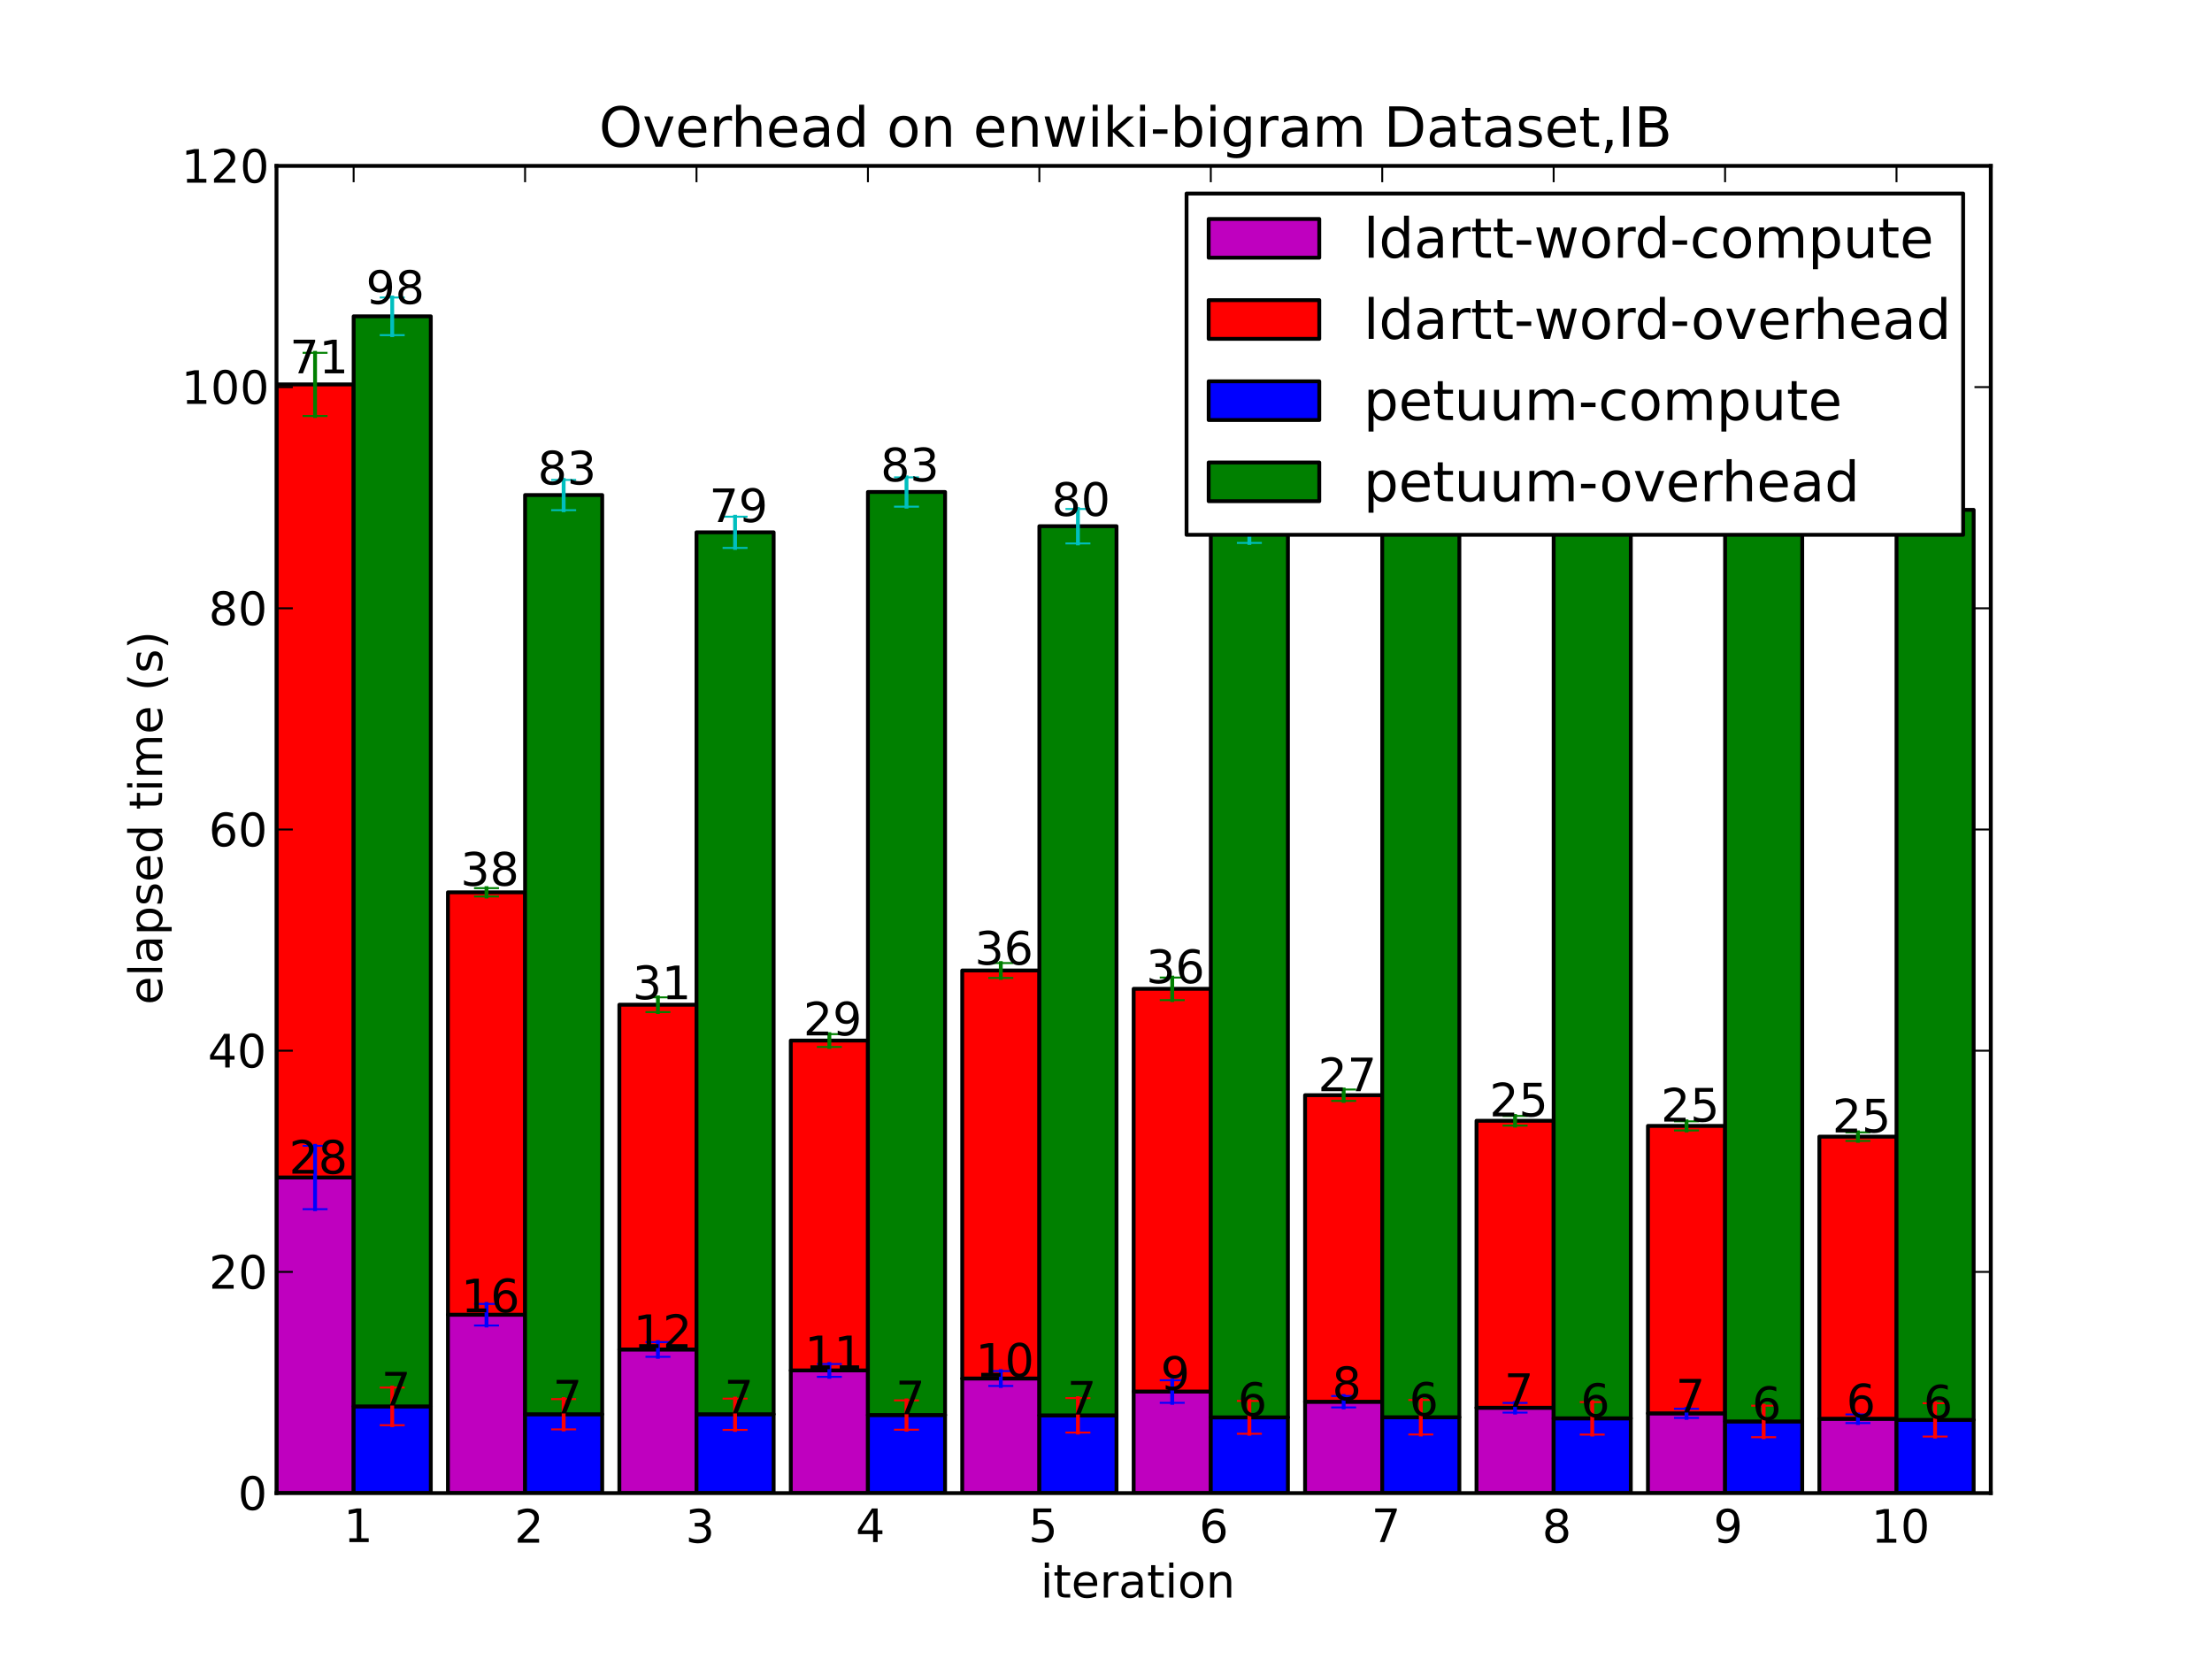<?xml version="1.0" encoding="utf-8" standalone="no"?>
<!DOCTYPE svg PUBLIC "-//W3C//DTD SVG 1.1//EN"
  "http://www.w3.org/Graphics/SVG/1.1/DTD/svg11.dtd">
<!-- Created with matplotlib (http://matplotlib.sourceforge.net/) -->
<svg height="432pt" version="1.1" viewBox="0 0 576 432" width="576pt" xmlns="http://www.w3.org/2000/svg" xmlns:xlink="http://www.w3.org/1999/xlink">
 <defs>
  <style type="text/css">
*{stroke-linecap:square;stroke-linejoin:round;}
  </style>
 </defs>
 <g id="figure_1">
  <g id="patch_1">
   <path d="
M0 432
L576 432
L576 0
L0 0
z
" style="fill:#ffffff;"/>
  </g>
  <g id="axes_1">
   <g id="patch_2">
    <path d="
M72 388.8
L518.4 388.8
L518.4 43.2
L72 43.2
z
" style="fill:#ffffff;"/>
   </g>
   <g id="patch_3">
    <path clip-path="url(#p7ff5b81e1d)" d="
M72 388.8
L92.088 388.8
L92.088 306.616
L72 306.616
z
" style="fill:#bf00bf;stroke:#000000;"/>
   </g>
   <g id="patch_4">
    <path clip-path="url(#p7ff5b81e1d)" d="
M116.64 388.8
L136.728 388.8
L136.728 342.35
L116.64 342.35
z
" style="fill:#bf00bf;stroke:#000000;"/>
   </g>
   <g id="patch_5">
    <path clip-path="url(#p7ff5b81e1d)" d="
M161.28 388.8
L181.368 388.8
L181.368 351.395
L161.28 351.395
z
" style="fill:#bf00bf;stroke:#000000;"/>
   </g>
   <g id="patch_6">
    <path clip-path="url(#p7ff5b81e1d)" d="
M205.92 388.8
L226.008 388.8
L226.008 356.853
L205.92 356.853
z
" style="fill:#bf00bf;stroke:#000000;"/>
   </g>
   <g id="patch_7">
    <path clip-path="url(#p7ff5b81e1d)" d="
M250.56 388.8
L270.648 388.8
L270.648 358.961
L250.56 358.961
z
" style="fill:#bf00bf;stroke:#000000;"/>
   </g>
   <g id="patch_8">
    <path clip-path="url(#p7ff5b81e1d)" d="
M295.2 388.8
L315.288 388.8
L315.288 362.354
L295.2 362.354
z
" style="fill:#bf00bf;stroke:#000000;"/>
   </g>
   <g id="patch_9">
    <path clip-path="url(#p7ff5b81e1d)" d="
M339.84 388.8
L359.928 388.8
L359.928 365.004
L339.84 365.004
z
" style="fill:#bf00bf;stroke:#000000;"/>
   </g>
   <g id="patch_10">
    <path clip-path="url(#p7ff5b81e1d)" d="
M384.48 388.8
L404.568 388.8
L404.568 366.577
L384.48 366.577
z
" style="fill:#bf00bf;stroke:#000000;"/>
   </g>
   <g id="patch_11">
    <path clip-path="url(#p7ff5b81e1d)" d="
M429.12 388.8
L449.208 388.8
L449.208 368.033
L429.12 368.033
z
" style="fill:#bf00bf;stroke:#000000;"/>
   </g>
   <g id="patch_12">
    <path clip-path="url(#p7ff5b81e1d)" d="
M473.76 388.8
L493.848 388.8
L493.848 369.438
L473.76 369.438
z
" style="fill:#bf00bf;stroke:#000000;"/>
   </g>
   <g id="patch_13">
    <path clip-path="url(#p7ff5b81e1d)" d="
M72 306.616
L92.088 306.616
L92.088 100.101
L72 100.101
z
" style="fill:#ff0000;stroke:#000000;"/>
   </g>
   <g id="patch_14">
    <path clip-path="url(#p7ff5b81e1d)" d="
M116.64 342.35
L136.728 342.35
L136.728 232.358
L116.64 232.358
z
" style="fill:#ff0000;stroke:#000000;"/>
   </g>
   <g id="patch_15">
    <path clip-path="url(#p7ff5b81e1d)" d="
M161.28 351.395
L181.368 351.395
L181.368 261.626
L161.28 261.626
z
" style="fill:#ff0000;stroke:#000000;"/>
   </g>
   <g id="patch_16">
    <path clip-path="url(#p7ff5b81e1d)" d="
M205.92 356.853
L226.008 356.853
L226.008 270.956
L205.92 270.956
z
" style="fill:#ff0000;stroke:#000000;"/>
   </g>
   <g id="patch_17">
    <path clip-path="url(#p7ff5b81e1d)" d="
M250.56 358.961
L270.648 358.961
L270.648 252.715
L250.56 252.715
z
" style="fill:#ff0000;stroke:#000000;"/>
   </g>
   <g id="patch_18">
    <path clip-path="url(#p7ff5b81e1d)" d="
M295.2 362.354
L315.288 362.354
L315.288 257.488
L295.2 257.488
z
" style="fill:#ff0000;stroke:#000000;"/>
   </g>
   <g id="patch_19">
    <path clip-path="url(#p7ff5b81e1d)" d="
M339.84 365.004
L359.928 365.004
L359.928 285.185
L339.84 285.185
z
" style="fill:#ff0000;stroke:#000000;"/>
   </g>
   <g id="patch_20">
    <path clip-path="url(#p7ff5b81e1d)" d="
M384.48 366.577
L404.568 366.577
L404.568 291.848
L384.48 291.848
z
" style="fill:#ff0000;stroke:#000000;"/>
   </g>
   <g id="patch_21">
    <path clip-path="url(#p7ff5b81e1d)" d="
M429.12 368.033
L449.208 368.033
L449.208 293.18
L429.12 293.18
z
" style="fill:#ff0000;stroke:#000000;"/>
   </g>
   <g id="patch_22">
    <path clip-path="url(#p7ff5b81e1d)" d="
M473.76 369.438
L493.848 369.438
L493.848 295.975
L473.76 295.975
z
" style="fill:#ff0000;stroke:#000000;"/>
   </g>
   <g id="patch_23">
    <path clip-path="url(#p7ff5b81e1d)" d="
M92.088 388.8
L112.176 388.8
L112.176 366.221
L92.088 366.221
z
" style="fill:#0000ff;stroke:#000000;"/>
   </g>
   <g id="patch_24">
    <path clip-path="url(#p7ff5b81e1d)" d="
M136.728 388.8
L156.816 388.8
L156.816 368.266
L136.728 368.266
z
" style="fill:#0000ff;stroke:#000000;"/>
   </g>
   <g id="patch_25">
    <path clip-path="url(#p7ff5b81e1d)" d="
M181.368 388.8
L201.456 388.8
L201.456 368.266
L181.368 368.266
z
" style="fill:#0000ff;stroke:#000000;"/>
   </g>
   <g id="patch_26">
    <path clip-path="url(#p7ff5b81e1d)" d="
M226.008 388.8
L246.096 388.8
L246.096 368.467
L226.008 368.467
z
" style="fill:#0000ff;stroke:#000000;"/>
   </g>
   <g id="patch_27">
    <path clip-path="url(#p7ff5b81e1d)" d="
M270.648 388.8
L290.736 388.8
L290.736 368.554
L270.648 368.554
z
" style="fill:#0000ff;stroke:#000000;"/>
   </g>
   <g id="patch_28">
    <path clip-path="url(#p7ff5b81e1d)" d="
M315.288 388.8
L335.376 388.8
L335.376 369.072
L315.288 369.072
z
" style="fill:#0000ff;stroke:#000000;"/>
   </g>
   <g id="patch_29">
    <path clip-path="url(#p7ff5b81e1d)" d="
M359.928 388.8
L380.016 388.8
L380.016 369.043
L359.928 369.043
z
" style="fill:#0000ff;stroke:#000000;"/>
   </g>
   <g id="patch_30">
    <path clip-path="url(#p7ff5b81e1d)" d="
M404.568 388.8
L424.656 388.8
L424.656 369.331
L404.568 369.331
z
" style="fill:#0000ff;stroke:#000000;"/>
   </g>
   <g id="patch_31">
    <path clip-path="url(#p7ff5b81e1d)" d="
M449.208 388.8
L469.296 388.8
L469.296 370.138
L449.208 370.138
z
" style="fill:#0000ff;stroke:#000000;"/>
   </g>
   <g id="patch_32">
    <path clip-path="url(#p7ff5b81e1d)" d="
M493.848 388.8
L513.936 388.8
L513.936 369.734
L493.848 369.734
z
" style="fill:#0000ff;stroke:#000000;"/>
   </g>
   <g id="patch_33">
    <path clip-path="url(#p7ff5b81e1d)" d="
M92.088 366.221
L112.176 366.221
L112.176 82.365
L92.088 82.365
z
" style="fill:#008000;stroke:#000000;"/>
   </g>
   <g id="patch_34">
    <path clip-path="url(#p7ff5b81e1d)" d="
M136.728 368.266
L156.816 368.266
L156.816 128.91
L136.728 128.91
z
" style="fill:#008000;stroke:#000000;"/>
   </g>
   <g id="patch_35">
    <path clip-path="url(#p7ff5b81e1d)" d="
M181.368 368.266
L201.456 368.266
L201.456 138.614
L181.368 138.614
z
" style="fill:#008000;stroke:#000000;"/>
   </g>
   <g id="patch_36">
    <path clip-path="url(#p7ff5b81e1d)" d="
M226.008 368.467
L246.096 368.467
L246.096 128.116
L226.008 128.116
z
" style="fill:#008000;stroke:#000000;"/>
   </g>
   <g id="patch_37">
    <path clip-path="url(#p7ff5b81e1d)" d="
M270.648 368.554
L290.736 368.554
L290.736 137.021
L270.648 137.021
z
" style="fill:#008000;stroke:#000000;"/>
   </g>
   <g id="patch_38">
    <path clip-path="url(#p7ff5b81e1d)" d="
M315.288 369.072
L335.376 369.072
L335.376 137.095
L315.288 137.095
z
" style="fill:#008000;stroke:#000000;"/>
   </g>
   <g id="patch_39">
    <path clip-path="url(#p7ff5b81e1d)" d="
M359.928 369.043
L380.016 369.043
L380.016 128.97
L359.928 128.97
z
" style="fill:#008000;stroke:#000000;"/>
   </g>
   <g id="patch_40">
    <path clip-path="url(#p7ff5b81e1d)" d="
M404.568 369.331
L424.656 369.331
L424.656 128.876
L404.568 128.876
z
" style="fill:#008000;stroke:#000000;"/>
   </g>
   <g id="patch_41">
    <path clip-path="url(#p7ff5b81e1d)" d="
M449.208 370.138
L469.296 370.138
L469.296 134.743
L449.208 134.743
z
" style="fill:#008000;stroke:#000000;"/>
   </g>
   <g id="patch_42">
    <path clip-path="url(#p7ff5b81e1d)" d="
M493.848 369.734
L513.936 369.734
L513.936 132.767
L493.848 132.767
z
" style="fill:#008000;stroke:#000000;"/>
   </g>
   <g id="LineCollection_1">
    <defs>
     <path d="
M82.044 -117.134
L82.044 -133.634" id="C0_0_309579ce75"/>
     <path d="
M126.684 -86.839
L126.684 -92.462" id="C0_1_cbc78cdb9b"/>
     <path d="
M171.324 -78.687
L171.324 -82.523" id="C0_2_4c19fbed87"/>
     <path d="
M215.964 -73.475
L215.964 -76.819" id="C0_3_18f677fec3"/>
     <path d="
M260.604 -71.1
L260.604 -74.977" id="C0_4_c4d7e24a3e"/>
     <path d="
M305.244 -66.706
L305.244 -72.586" id="C0_5_777d3b47e7"/>
     <path d="
M349.884 -65.512
L349.884 -68.481" id="C0_6_123997bf30"/>
     <path d="
M394.524 -64.162
L394.524 -66.685" id="C0_7_56e0a4cf6d"/>
     <path d="
M439.164 -62.779
L439.164 -65.154" id="C0_8_2e1694587f"/>
     <path d="
M483.804 -61.443
L483.804 -63.68" id="C0_9_3a3451e405"/>
    </defs>
    <g clip-path="url(#p7ff5b81e1d)">
     <use style="fill:none;stroke:#0000ff;stroke-linecap:butt;" x="0" xlink:href="#C0_0_309579ce75" y="432.0"/>
    </g>
    <g clip-path="url(#p7ff5b81e1d)">
     <use style="fill:none;stroke:#0000ff;stroke-linecap:butt;" x="0" xlink:href="#C0_1_cbc78cdb9b" y="432.0"/>
    </g>
    <g clip-path="url(#p7ff5b81e1d)">
     <use style="fill:none;stroke:#0000ff;stroke-linecap:butt;" x="0" xlink:href="#C0_2_4c19fbed87" y="432.0"/>
    </g>
    <g clip-path="url(#p7ff5b81e1d)">
     <use style="fill:none;stroke:#0000ff;stroke-linecap:butt;" x="0" xlink:href="#C0_3_18f677fec3" y="432.0"/>
    </g>
    <g clip-path="url(#p7ff5b81e1d)">
     <use style="fill:none;stroke:#0000ff;stroke-linecap:butt;" x="0" xlink:href="#C0_4_c4d7e24a3e" y="432.0"/>
    </g>
    <g clip-path="url(#p7ff5b81e1d)">
     <use style="fill:none;stroke:#0000ff;stroke-linecap:butt;" x="0" xlink:href="#C0_5_777d3b47e7" y="432.0"/>
    </g>
    <g clip-path="url(#p7ff5b81e1d)">
     <use style="fill:none;stroke:#0000ff;stroke-linecap:butt;" x="0" xlink:href="#C0_6_123997bf30" y="432.0"/>
    </g>
    <g clip-path="url(#p7ff5b81e1d)">
     <use style="fill:none;stroke:#0000ff;stroke-linecap:butt;" x="0" xlink:href="#C0_7_56e0a4cf6d" y="432.0"/>
    </g>
    <g clip-path="url(#p7ff5b81e1d)">
     <use style="fill:none;stroke:#0000ff;stroke-linecap:butt;" x="0" xlink:href="#C0_8_2e1694587f" y="432.0"/>
    </g>
    <g clip-path="url(#p7ff5b81e1d)">
     <use style="fill:none;stroke:#0000ff;stroke-linecap:butt;" x="0" xlink:href="#C0_9_3a3451e405" y="432.0"/>
    </g>
   </g>
   <g id="LineCollection_2">
    <defs>
     <path d="
M82.044 -340.123
L82.044 -323.675" id="C1_0_5433f6df54"/>
     <path d="
M126.684 -200.728
L126.684 -198.556" id="C1_1_0f721525fd"/>
     <path d="
M171.324 -172.291
L171.324 -168.458" id="C1_2_32cf71501c"/>
     <path d="
M215.964 -162.714
L215.964 -159.374" id="C1_3_13565b91e3"/>
     <path d="
M260.604 -181.222
L260.604 -177.348" id="C1_4_6259d59d19"/>
     <path d="
M305.244 -177.45
L305.244 -171.574" id="C1_5_16fdc8205c"/>
     <path d="
M349.884 -148.297
L349.884 -145.333" id="C1_6_01aa7eb168"/>
     <path d="
M394.524 -141.411
L394.524 -138.892" id="C1_7_135d14cf34"/>
     <path d="
M439.164 -140.005
L439.164 -137.634" id="C1_8_372f53327b"/>
     <path d="
M483.804 -137.142
L483.804 -134.909" id="C1_9_5d89f30677"/>
    </defs>
    <g clip-path="url(#p7ff5b81e1d)">
     <use style="fill:none;stroke:#008000;stroke-linecap:butt;" x="0" xlink:href="#C1_0_5433f6df54" y="432.0"/>
    </g>
    <g clip-path="url(#p7ff5b81e1d)">
     <use style="fill:none;stroke:#008000;stroke-linecap:butt;" x="0" xlink:href="#C1_1_0f721525fd" y="432.0"/>
    </g>
    <g clip-path="url(#p7ff5b81e1d)">
     <use style="fill:none;stroke:#008000;stroke-linecap:butt;" x="0" xlink:href="#C1_2_32cf71501c" y="432.0"/>
    </g>
    <g clip-path="url(#p7ff5b81e1d)">
     <use style="fill:none;stroke:#008000;stroke-linecap:butt;" x="0" xlink:href="#C1_3_13565b91e3" y="432.0"/>
    </g>
    <g clip-path="url(#p7ff5b81e1d)">
     <use style="fill:none;stroke:#008000;stroke-linecap:butt;" x="0" xlink:href="#C1_4_6259d59d19" y="432.0"/>
    </g>
    <g clip-path="url(#p7ff5b81e1d)">
     <use style="fill:none;stroke:#008000;stroke-linecap:butt;" x="0" xlink:href="#C1_5_16fdc8205c" y="432.0"/>
    </g>
    <g clip-path="url(#p7ff5b81e1d)">
     <use style="fill:none;stroke:#008000;stroke-linecap:butt;" x="0" xlink:href="#C1_6_01aa7eb168" y="432.0"/>
    </g>
    <g clip-path="url(#p7ff5b81e1d)">
     <use style="fill:none;stroke:#008000;stroke-linecap:butt;" x="0" xlink:href="#C1_7_135d14cf34" y="432.0"/>
    </g>
    <g clip-path="url(#p7ff5b81e1d)">
     <use style="fill:none;stroke:#008000;stroke-linecap:butt;" x="0" xlink:href="#C1_8_372f53327b" y="432.0"/>
    </g>
    <g clip-path="url(#p7ff5b81e1d)">
     <use style="fill:none;stroke:#008000;stroke-linecap:butt;" x="0" xlink:href="#C1_9_5d89f30677" y="432.0"/>
    </g>
   </g>
   <g id="LineCollection_3">
    <defs>
     <path d="
M102.132 -60.88
L102.132 -70.679" id="C2_0_73fc64d1b5"/>
     <path d="
M146.772 -59.793
L146.772 -67.676" id="C2_1_6f5a9d7b1f"/>
     <path d="
M191.412 -59.669
L191.412 -67.8" id="C2_2_8fc3baa0fd"/>
     <path d="
M236.052 -59.716
L236.052 -67.35" id="C2_3_01aeae1521"/>
     <path d="
M280.692 -58.958
L280.692 -67.935" id="C2_4_970920c0ee"/>
     <path d="
M325.332 -58.649
L325.332 -67.207" id="C2_5_efde4ab648"/>
     <path d="
M369.972 -58.458
L369.972 -67.456" id="C2_6_4a009505d5"/>
     <path d="
M414.612 -58.434
L414.612 -66.904" id="C2_7_86f503b149"/>
     <path d="
M459.252 -57.759
L459.252 -65.965" id="C2_8_64d07a7633"/>
     <path d="
M503.892 -57.921
L503.892 -66.61" id="C2_9_d25d07ae45"/>
    </defs>
    <g clip-path="url(#p7ff5b81e1d)">
     <use style="fill:none;stroke:#ff0000;stroke-linecap:butt;" x="0" xlink:href="#C2_0_73fc64d1b5" y="432.0"/>
    </g>
    <g clip-path="url(#p7ff5b81e1d)">
     <use style="fill:none;stroke:#ff0000;stroke-linecap:butt;" x="0" xlink:href="#C2_1_6f5a9d7b1f" y="432.0"/>
    </g>
    <g clip-path="url(#p7ff5b81e1d)">
     <use style="fill:none;stroke:#ff0000;stroke-linecap:butt;" x="0" xlink:href="#C2_2_8fc3baa0fd" y="432.0"/>
    </g>
    <g clip-path="url(#p7ff5b81e1d)">
     <use style="fill:none;stroke:#ff0000;stroke-linecap:butt;" x="0" xlink:href="#C2_3_01aeae1521" y="432.0"/>
    </g>
    <g clip-path="url(#p7ff5b81e1d)">
     <use style="fill:none;stroke:#ff0000;stroke-linecap:butt;" x="0" xlink:href="#C2_4_970920c0ee" y="432.0"/>
    </g>
    <g clip-path="url(#p7ff5b81e1d)">
     <use style="fill:none;stroke:#ff0000;stroke-linecap:butt;" x="0" xlink:href="#C2_5_efde4ab648" y="432.0"/>
    </g>
    <g clip-path="url(#p7ff5b81e1d)">
     <use style="fill:none;stroke:#ff0000;stroke-linecap:butt;" x="0" xlink:href="#C2_6_4a009505d5" y="432.0"/>
    </g>
    <g clip-path="url(#p7ff5b81e1d)">
     <use style="fill:none;stroke:#ff0000;stroke-linecap:butt;" x="0" xlink:href="#C2_7_86f503b149" y="432.0"/>
    </g>
    <g clip-path="url(#p7ff5b81e1d)">
     <use style="fill:none;stroke:#ff0000;stroke-linecap:butt;" x="0" xlink:href="#C2_8_64d07a7633" y="432.0"/>
    </g>
    <g clip-path="url(#p7ff5b81e1d)">
     <use style="fill:none;stroke:#ff0000;stroke-linecap:butt;" x="0" xlink:href="#C2_9_d25d07ae45" y="432.0"/>
    </g>
   </g>
   <g id="LineCollection_4">
    <defs>
     <path d="
M102.132 -354.535
L102.132 -344.735" id="C3_0_5353743958"/>
     <path d="
M146.772 -307.032
L146.772 -299.148" id="C3_1_d5ea61b49c"/>
     <path d="
M191.412 -297.452
L191.412 -289.321" id="C3_2_2ff6edde6c"/>
     <path d="
M236.052 -307.701
L236.052 -300.067" id="C3_3_e01051c5a0"/>
     <path d="
M280.692 -299.468
L280.692 -290.491" id="C3_4_1927857c3c"/>
     <path d="
M325.332 -299.184
L325.332 -290.626" id="C3_5_e7258440c6"/>
     <path d="
M369.972 -307.529
L369.972 -298.53" id="C3_6_7966f9650d"/>
     <path d="
M414.612 -307.359
L414.612 -298.889" id="C3_7_9ac8ea128d"/>
     <path d="
M459.252 -301.36
L459.252 -293.154" id="C3_8_8199904837"/>
     <path d="
M503.892 -303.577
L503.892 -294.888" id="C3_9_633babd993"/>
    </defs>
    <g clip-path="url(#p7ff5b81e1d)">
     <use style="fill:none;stroke:#00bfbf;stroke-linecap:butt;" x="0" xlink:href="#C3_0_5353743958" y="432.0"/>
    </g>
    <g clip-path="url(#p7ff5b81e1d)">
     <use style="fill:none;stroke:#00bfbf;stroke-linecap:butt;" x="0" xlink:href="#C3_1_d5ea61b49c" y="432.0"/>
    </g>
    <g clip-path="url(#p7ff5b81e1d)">
     <use style="fill:none;stroke:#00bfbf;stroke-linecap:butt;" x="0" xlink:href="#C3_2_2ff6edde6c" y="432.0"/>
    </g>
    <g clip-path="url(#p7ff5b81e1d)">
     <use style="fill:none;stroke:#00bfbf;stroke-linecap:butt;" x="0" xlink:href="#C3_3_e01051c5a0" y="432.0"/>
    </g>
    <g clip-path="url(#p7ff5b81e1d)">
     <use style="fill:none;stroke:#00bfbf;stroke-linecap:butt;" x="0" xlink:href="#C3_4_1927857c3c" y="432.0"/>
    </g>
    <g clip-path="url(#p7ff5b81e1d)">
     <use style="fill:none;stroke:#00bfbf;stroke-linecap:butt;" x="0" xlink:href="#C3_5_e7258440c6" y="432.0"/>
    </g>
    <g clip-path="url(#p7ff5b81e1d)">
     <use style="fill:none;stroke:#00bfbf;stroke-linecap:butt;" x="0" xlink:href="#C3_6_7966f9650d" y="432.0"/>
    </g>
    <g clip-path="url(#p7ff5b81e1d)">
     <use style="fill:none;stroke:#00bfbf;stroke-linecap:butt;" x="0" xlink:href="#C3_7_9ac8ea128d" y="432.0"/>
    </g>
    <g clip-path="url(#p7ff5b81e1d)">
     <use style="fill:none;stroke:#00bfbf;stroke-linecap:butt;" x="0" xlink:href="#C3_8_8199904837" y="432.0"/>
    </g>
    <g clip-path="url(#p7ff5b81e1d)">
     <use style="fill:none;stroke:#00bfbf;stroke-linecap:butt;" x="0" xlink:href="#C3_9_633babd993" y="432.0"/>
    </g>
   </g>
   <g id="line2d_1">
    <defs>
     <path d="
M3 1.83691e-16
L-3 -1.83691e-16" id="m02bf4eaaf5" style="stroke:#0000ff;stroke-linecap:butt;stroke-width:0.5;"/>
    </defs>
    <g clip-path="url(#p7ff5b81e1d)">
     <use style="fill:#0000ff;stroke:#0000ff;stroke-linecap:butt;stroke-width:0.5;" x="82.044" xlink:href="#m02bf4eaaf5" y="314.866"/>
     <use style="fill:#0000ff;stroke:#0000ff;stroke-linecap:butt;stroke-width:0.5;" x="126.684" xlink:href="#m02bf4eaaf5" y="345.161"/>
     <use style="fill:#0000ff;stroke:#0000ff;stroke-linecap:butt;stroke-width:0.5;" x="171.324" xlink:href="#m02bf4eaaf5" y="353.313"/>
     <use style="fill:#0000ff;stroke:#0000ff;stroke-linecap:butt;stroke-width:0.5;" x="215.964" xlink:href="#m02bf4eaaf5" y="358.525"/>
     <use style="fill:#0000ff;stroke:#0000ff;stroke-linecap:butt;stroke-width:0.5;" x="260.604" xlink:href="#m02bf4eaaf5" y="360.9"/>
     <use style="fill:#0000ff;stroke:#0000ff;stroke-linecap:butt;stroke-width:0.5;" x="305.244" xlink:href="#m02bf4eaaf5" y="365.294"/>
     <use style="fill:#0000ff;stroke:#0000ff;stroke-linecap:butt;stroke-width:0.5;" x="349.884" xlink:href="#m02bf4eaaf5" y="366.488"/>
     <use style="fill:#0000ff;stroke:#0000ff;stroke-linecap:butt;stroke-width:0.5;" x="394.524" xlink:href="#m02bf4eaaf5" y="367.838"/>
     <use style="fill:#0000ff;stroke:#0000ff;stroke-linecap:butt;stroke-width:0.5;" x="439.164" xlink:href="#m02bf4eaaf5" y="369.221"/>
     <use style="fill:#0000ff;stroke:#0000ff;stroke-linecap:butt;stroke-width:0.5;" x="483.804" xlink:href="#m02bf4eaaf5" y="370.557"/>
    </g>
   </g>
   <g id="line2d_2">
    <g clip-path="url(#p7ff5b81e1d)">
     <use style="fill:#0000ff;stroke:#0000ff;stroke-linecap:butt;stroke-width:0.5;" x="82.044" xlink:href="#m02bf4eaaf5" y="298.366"/>
     <use style="fill:#0000ff;stroke:#0000ff;stroke-linecap:butt;stroke-width:0.5;" x="126.684" xlink:href="#m02bf4eaaf5" y="339.539"/>
     <use style="fill:#0000ff;stroke:#0000ff;stroke-linecap:butt;stroke-width:0.5;" x="171.324" xlink:href="#m02bf4eaaf5" y="349.477"/>
     <use style="fill:#0000ff;stroke:#0000ff;stroke-linecap:butt;stroke-width:0.5;" x="215.964" xlink:href="#m02bf4eaaf5" y="355.181"/>
     <use style="fill:#0000ff;stroke:#0000ff;stroke-linecap:butt;stroke-width:0.5;" x="260.604" xlink:href="#m02bf4eaaf5" y="357.023"/>
     <use style="fill:#0000ff;stroke:#0000ff;stroke-linecap:butt;stroke-width:0.5;" x="305.244" xlink:href="#m02bf4eaaf5" y="359.414"/>
     <use style="fill:#0000ff;stroke:#0000ff;stroke-linecap:butt;stroke-width:0.5;" x="349.884" xlink:href="#m02bf4eaaf5" y="363.519"/>
     <use style="fill:#0000ff;stroke:#0000ff;stroke-linecap:butt;stroke-width:0.5;" x="394.524" xlink:href="#m02bf4eaaf5" y="365.315"/>
     <use style="fill:#0000ff;stroke:#0000ff;stroke-linecap:butt;stroke-width:0.5;" x="439.164" xlink:href="#m02bf4eaaf5" y="366.846"/>
     <use style="fill:#0000ff;stroke:#0000ff;stroke-linecap:butt;stroke-width:0.5;" x="483.804" xlink:href="#m02bf4eaaf5" y="368.32"/>
    </g>
   </g>
   <g id="line2d_3">
    <defs>
     <path d="
M3 1.83691e-16
L-3 -1.83691e-16" id="mb93a2a9965" style="stroke:#008000;stroke-linecap:butt;stroke-width:0.5;"/>
    </defs>
    <g clip-path="url(#p7ff5b81e1d)">
     <use style="fill:#008000;stroke:#008000;stroke-linecap:butt;stroke-width:0.5;" x="82.044" xlink:href="#mb93a2a9965" y="91.877"/>
     <use style="fill:#008000;stroke:#008000;stroke-linecap:butt;stroke-width:0.5;" x="126.684" xlink:href="#mb93a2a9965" y="231.272"/>
     <use style="fill:#008000;stroke:#008000;stroke-linecap:butt;stroke-width:0.5;" x="171.324" xlink:href="#mb93a2a9965" y="259.709"/>
     <use style="fill:#008000;stroke:#008000;stroke-linecap:butt;stroke-width:0.5;" x="215.964" xlink:href="#mb93a2a9965" y="269.286"/>
     <use style="fill:#008000;stroke:#008000;stroke-linecap:butt;stroke-width:0.5;" x="260.604" xlink:href="#mb93a2a9965" y="250.778"/>
     <use style="fill:#008000;stroke:#008000;stroke-linecap:butt;stroke-width:0.5;" x="305.244" xlink:href="#mb93a2a9965" y="254.55"/>
     <use style="fill:#008000;stroke:#008000;stroke-linecap:butt;stroke-width:0.5;" x="349.884" xlink:href="#mb93a2a9965" y="283.703"/>
     <use style="fill:#008000;stroke:#008000;stroke-linecap:butt;stroke-width:0.5;" x="394.524" xlink:href="#mb93a2a9965" y="290.589"/>
     <use style="fill:#008000;stroke:#008000;stroke-linecap:butt;stroke-width:0.5;" x="439.164" xlink:href="#mb93a2a9965" y="291.995"/>
     <use style="fill:#008000;stroke:#008000;stroke-linecap:butt;stroke-width:0.5;" x="483.804" xlink:href="#mb93a2a9965" y="294.858"/>
    </g>
   </g>
   <g id="line2d_4">
    <g clip-path="url(#p7ff5b81e1d)">
     <use style="fill:#008000;stroke:#008000;stroke-linecap:butt;stroke-width:0.5;" x="82.044" xlink:href="#mb93a2a9965" y="108.325"/>
     <use style="fill:#008000;stroke:#008000;stroke-linecap:butt;stroke-width:0.5;" x="126.684" xlink:href="#mb93a2a9965" y="233.444"/>
     <use style="fill:#008000;stroke:#008000;stroke-linecap:butt;stroke-width:0.5;" x="171.324" xlink:href="#mb93a2a9965" y="263.542"/>
     <use style="fill:#008000;stroke:#008000;stroke-linecap:butt;stroke-width:0.5;" x="215.964" xlink:href="#mb93a2a9965" y="272.626"/>
     <use style="fill:#008000;stroke:#008000;stroke-linecap:butt;stroke-width:0.5;" x="260.604" xlink:href="#mb93a2a9965" y="254.652"/>
     <use style="fill:#008000;stroke:#008000;stroke-linecap:butt;stroke-width:0.5;" x="305.244" xlink:href="#mb93a2a9965" y="260.426"/>
     <use style="fill:#008000;stroke:#008000;stroke-linecap:butt;stroke-width:0.5;" x="349.884" xlink:href="#mb93a2a9965" y="286.667"/>
     <use style="fill:#008000;stroke:#008000;stroke-linecap:butt;stroke-width:0.5;" x="394.524" xlink:href="#mb93a2a9965" y="293.108"/>
     <use style="fill:#008000;stroke:#008000;stroke-linecap:butt;stroke-width:0.5;" x="439.164" xlink:href="#mb93a2a9965" y="294.366"/>
     <use style="fill:#008000;stroke:#008000;stroke-linecap:butt;stroke-width:0.5;" x="483.804" xlink:href="#mb93a2a9965" y="297.091"/>
    </g>
   </g>
   <g id="line2d_5">
    <defs>
     <path d="
M3 1.83691e-16
L-3 -1.83691e-16" id="mb427f09dbc" style="stroke:#ff0000;stroke-linecap:butt;stroke-width:0.5;"/>
    </defs>
    <g clip-path="url(#p7ff5b81e1d)">
     <use style="fill:#ff0000;stroke:#ff0000;stroke-linecap:butt;stroke-width:0.5;" x="102.132" xlink:href="#mb427f09dbc" y="371.121"/>
     <use style="fill:#ff0000;stroke:#ff0000;stroke-linecap:butt;stroke-width:0.5;" x="146.772" xlink:href="#mb427f09dbc" y="372.207"/>
     <use style="fill:#ff0000;stroke:#ff0000;stroke-linecap:butt;stroke-width:0.5;" x="191.412" xlink:href="#mb427f09dbc" y="372.331"/>
     <use style="fill:#ff0000;stroke:#ff0000;stroke-linecap:butt;stroke-width:0.5;" x="236.052" xlink:href="#mb427f09dbc" y="372.284"/>
     <use style="fill:#ff0000;stroke:#ff0000;stroke-linecap:butt;stroke-width:0.5;" x="280.692" xlink:href="#mb427f09dbc" y="373.042"/>
     <use style="fill:#ff0000;stroke:#ff0000;stroke-linecap:butt;stroke-width:0.5;" x="325.332" xlink:href="#mb427f09dbc" y="373.351"/>
     <use style="fill:#ff0000;stroke:#ff0000;stroke-linecap:butt;stroke-width:0.5;" x="369.972" xlink:href="#mb427f09dbc" y="373.542"/>
     <use style="fill:#ff0000;stroke:#ff0000;stroke-linecap:butt;stroke-width:0.5;" x="414.612" xlink:href="#mb427f09dbc" y="373.566"/>
     <use style="fill:#ff0000;stroke:#ff0000;stroke-linecap:butt;stroke-width:0.5;" x="459.252" xlink:href="#mb427f09dbc" y="374.241"/>
     <use style="fill:#ff0000;stroke:#ff0000;stroke-linecap:butt;stroke-width:0.5;" x="503.892" xlink:href="#mb427f09dbc" y="374.079"/>
    </g>
   </g>
   <g id="line2d_6">
    <g clip-path="url(#p7ff5b81e1d)">
     <use style="fill:#ff0000;stroke:#ff0000;stroke-linecap:butt;stroke-width:0.5;" x="102.132" xlink:href="#mb427f09dbc" y="361.321"/>
     <use style="fill:#ff0000;stroke:#ff0000;stroke-linecap:butt;stroke-width:0.5;" x="146.772" xlink:href="#mb427f09dbc" y="364.324"/>
     <use style="fill:#ff0000;stroke:#ff0000;stroke-linecap:butt;stroke-width:0.5;" x="191.412" xlink:href="#mb427f09dbc" y="364.2"/>
     <use style="fill:#ff0000;stroke:#ff0000;stroke-linecap:butt;stroke-width:0.5;" x="236.052" xlink:href="#mb427f09dbc" y="364.65"/>
     <use style="fill:#ff0000;stroke:#ff0000;stroke-linecap:butt;stroke-width:0.5;" x="280.692" xlink:href="#mb427f09dbc" y="364.065"/>
     <use style="fill:#ff0000;stroke:#ff0000;stroke-linecap:butt;stroke-width:0.5;" x="325.332" xlink:href="#mb427f09dbc" y="364.793"/>
     <use style="fill:#ff0000;stroke:#ff0000;stroke-linecap:butt;stroke-width:0.5;" x="369.972" xlink:href="#mb427f09dbc" y="364.544"/>
     <use style="fill:#ff0000;stroke:#ff0000;stroke-linecap:butt;stroke-width:0.5;" x="414.612" xlink:href="#mb427f09dbc" y="365.096"/>
     <use style="fill:#ff0000;stroke:#ff0000;stroke-linecap:butt;stroke-width:0.5;" x="459.252" xlink:href="#mb427f09dbc" y="366.035"/>
     <use style="fill:#ff0000;stroke:#ff0000;stroke-linecap:butt;stroke-width:0.5;" x="503.892" xlink:href="#mb427f09dbc" y="365.39"/>
    </g>
   </g>
   <g id="line2d_7">
    <defs>
     <path d="
M3 1.83691e-16
L-3 -1.83691e-16" id="m51ef10c9e2" style="stroke:#00bfbf;stroke-linecap:butt;stroke-width:0.5;"/>
    </defs>
    <g clip-path="url(#p7ff5b81e1d)">
     <use style="fill:#00bfbf;stroke:#00bfbf;stroke-linecap:butt;stroke-width:0.5;" x="102.132" xlink:href="#m51ef10c9e2" y="77.465"/>
     <use style="fill:#00bfbf;stroke:#00bfbf;stroke-linecap:butt;stroke-width:0.5;" x="146.772" xlink:href="#m51ef10c9e2" y="124.968"/>
     <use style="fill:#00bfbf;stroke:#00bfbf;stroke-linecap:butt;stroke-width:0.5;" x="191.412" xlink:href="#m51ef10c9e2" y="134.548"/>
     <use style="fill:#00bfbf;stroke:#00bfbf;stroke-linecap:butt;stroke-width:0.5;" x="236.052" xlink:href="#m51ef10c9e2" y="124.299"/>
     <use style="fill:#00bfbf;stroke:#00bfbf;stroke-linecap:butt;stroke-width:0.5;" x="280.692" xlink:href="#m51ef10c9e2" y="132.532"/>
     <use style="fill:#00bfbf;stroke:#00bfbf;stroke-linecap:butt;stroke-width:0.5;" x="325.332" xlink:href="#m51ef10c9e2" y="132.816"/>
     <use style="fill:#00bfbf;stroke:#00bfbf;stroke-linecap:butt;stroke-width:0.5;" x="369.972" xlink:href="#m51ef10c9e2" y="124.471"/>
     <use style="fill:#00bfbf;stroke:#00bfbf;stroke-linecap:butt;stroke-width:0.5;" x="414.612" xlink:href="#m51ef10c9e2" y="124.641"/>
     <use style="fill:#00bfbf;stroke:#00bfbf;stroke-linecap:butt;stroke-width:0.5;" x="459.252" xlink:href="#m51ef10c9e2" y="130.64"/>
     <use style="fill:#00bfbf;stroke:#00bfbf;stroke-linecap:butt;stroke-width:0.5;" x="503.892" xlink:href="#m51ef10c9e2" y="128.423"/>
    </g>
   </g>
   <g id="line2d_8">
    <g clip-path="url(#p7ff5b81e1d)">
     <use style="fill:#00bfbf;stroke:#00bfbf;stroke-linecap:butt;stroke-width:0.5;" x="102.132" xlink:href="#m51ef10c9e2" y="87.265"/>
     <use style="fill:#00bfbf;stroke:#00bfbf;stroke-linecap:butt;stroke-width:0.5;" x="146.772" xlink:href="#m51ef10c9e2" y="132.852"/>
     <use style="fill:#00bfbf;stroke:#00bfbf;stroke-linecap:butt;stroke-width:0.5;" x="191.412" xlink:href="#m51ef10c9e2" y="142.679"/>
     <use style="fill:#00bfbf;stroke:#00bfbf;stroke-linecap:butt;stroke-width:0.5;" x="236.052" xlink:href="#m51ef10c9e2" y="131.933"/>
     <use style="fill:#00bfbf;stroke:#00bfbf;stroke-linecap:butt;stroke-width:0.5;" x="280.692" xlink:href="#m51ef10c9e2" y="141.509"/>
     <use style="fill:#00bfbf;stroke:#00bfbf;stroke-linecap:butt;stroke-width:0.5;" x="325.332" xlink:href="#m51ef10c9e2" y="141.374"/>
     <use style="fill:#00bfbf;stroke:#00bfbf;stroke-linecap:butt;stroke-width:0.5;" x="369.972" xlink:href="#m51ef10c9e2" y="133.47"/>
     <use style="fill:#00bfbf;stroke:#00bfbf;stroke-linecap:butt;stroke-width:0.5;" x="414.612" xlink:href="#m51ef10c9e2" y="133.111"/>
     <use style="fill:#00bfbf;stroke:#00bfbf;stroke-linecap:butt;stroke-width:0.5;" x="459.252" xlink:href="#m51ef10c9e2" y="138.846"/>
     <use style="fill:#00bfbf;stroke:#00bfbf;stroke-linecap:butt;stroke-width:0.5;" x="503.892" xlink:href="#m51ef10c9e2" y="137.112"/>
    </g>
   </g>
   <g id="matplotlib.axis_1">
    <g id="xtick_1">
     <g id="line2d_9">
      <defs>
       <path d="
M0 0
L0 -4" id="m0012dd4eef" style="stroke:#000000;stroke-linecap:butt;stroke-width:0.5;"/>
      </defs>
      <g>
       <use style="stroke:#000000;stroke-linecap:butt;stroke-width:0.5;" x="92.088" xlink:href="#m0012dd4eef" y="388.8"/>
      </g>
     </g>
     <g id="line2d_10">
      <defs>
       <path d="
M0 0
L0 4" id="m476344969c" style="stroke:#000000;stroke-linecap:butt;stroke-width:0.5;"/>
      </defs>
      <g>
       <use style="stroke:#000000;stroke-linecap:butt;stroke-width:0.5;" x="92.088" xlink:href="#m476344969c" y="43.2"/>
      </g>
     </g>
     <g id="text_1">
      <!-- 1 -->
      <defs>
       <path d="
M12.406 8.297
L28.516 8.297
L28.516 63.922
L10.984 60.406
L10.984 69.391
L28.422 72.906
L38.281 72.906
L38.281 8.297
L54.391 8.297
L54.391 0
L12.406 0
z
" id="DejaVuSans-31"/>
      </defs>
      <g transform="translate(89.484 401.549)scale(0.12 -0.12)">
       <use xlink:href="#DejaVuSans-31"/>
      </g>
     </g>
    </g>
    <g id="xtick_2">
     <g id="line2d_11">
      <g>
       <use style="stroke:#000000;stroke-linecap:butt;stroke-width:0.5;" x="136.728" xlink:href="#m0012dd4eef" y="388.8"/>
      </g>
     </g>
     <g id="line2d_12">
      <g>
       <use style="stroke:#000000;stroke-linecap:butt;stroke-width:0.5;" x="136.728" xlink:href="#m476344969c" y="43.2"/>
      </g>
     </g>
     <g id="text_2">
      <!-- 2 -->
      <defs>
       <path d="
M19.188 8.297
L53.609 8.297
L53.609 0
L7.328 0
L7.328 8.297
Q12.938 14.109 22.625 23.891
Q32.328 33.688 34.812 36.531
Q39.547 41.844 41.422 45.531
Q43.312 49.219 43.312 52.781
Q43.312 58.594 39.234 62.25
Q35.156 65.922 28.609 65.922
Q23.969 65.922 18.812 64.312
Q13.672 62.703 7.812 59.422
L7.812 69.391
Q13.766 71.781 18.938 73
Q24.125 74.219 28.422 74.219
Q39.75 74.219 46.484 68.547
Q53.219 62.891 53.219 53.422
Q53.219 48.922 51.531 44.891
Q49.859 40.875 45.406 35.406
Q44.188 33.984 37.641 27.219
Q31.109 20.453 19.188 8.297" id="DejaVuSans-32"/>
      </defs>
      <g transform="translate(133.951 401.706)scale(0.12 -0.12)">
       <use xlink:href="#DejaVuSans-32"/>
      </g>
     </g>
    </g>
    <g id="xtick_3">
     <g id="line2d_13">
      <g>
       <use style="stroke:#000000;stroke-linecap:butt;stroke-width:0.5;" x="181.368" xlink:href="#m0012dd4eef" y="388.8"/>
      </g>
     </g>
     <g id="line2d_14">
      <g>
       <use style="stroke:#000000;stroke-linecap:butt;stroke-width:0.5;" x="181.368" xlink:href="#m476344969c" y="43.2"/>
      </g>
     </g>
     <g id="text_3">
      <!-- 3 -->
      <defs>
       <path d="
M40.578 39.312
Q47.656 37.797 51.625 33
Q55.609 28.219 55.609 21.188
Q55.609 10.406 48.188 4.484
Q40.766 -1.422 27.094 -1.422
Q22.516 -1.422 17.656 -0.516
Q12.797 0.391 7.625 2.203
L7.625 11.719
Q11.719 9.328 16.594 8.109
Q21.484 6.891 26.812 6.891
Q36.078 6.891 40.938 10.547
Q45.797 14.203 45.797 21.188
Q45.797 27.641 41.281 31.266
Q36.766 34.906 28.719 34.906
L20.219 34.906
L20.219 43.016
L29.109 43.016
Q36.375 43.016 40.234 45.922
Q44.094 48.828 44.094 54.297
Q44.094 59.906 40.109 62.906
Q36.141 65.922 28.719 65.922
Q24.656 65.922 20.016 65.031
Q15.375 64.156 9.812 62.312
L9.812 71.094
Q15.438 72.656 20.344 73.438
Q25.25 74.219 29.594 74.219
Q40.828 74.219 47.359 69.109
Q53.906 64.016 53.906 55.328
Q53.906 49.266 50.438 45.094
Q46.969 40.922 40.578 39.312" id="DejaVuSans-33"/>
      </defs>
      <g transform="translate(178.489 401.706)scale(0.12 -0.12)">
       <use xlink:href="#DejaVuSans-33"/>
      </g>
     </g>
    </g>
    <g id="xtick_4">
     <g id="line2d_15">
      <g>
       <use style="stroke:#000000;stroke-linecap:butt;stroke-width:0.5;" x="226.008" xlink:href="#m0012dd4eef" y="388.8"/>
      </g>
     </g>
     <g id="line2d_16">
      <g>
       <use style="stroke:#000000;stroke-linecap:butt;stroke-width:0.5;" x="226.008" xlink:href="#m476344969c" y="43.2"/>
      </g>
     </g>
     <g id="text_4">
      <!-- 4 -->
      <defs>
       <path d="
M37.797 64.312
L12.891 25.391
L37.797 25.391
z

M35.203 72.906
L47.609 72.906
L47.609 25.391
L58.016 25.391
L58.016 17.188
L47.609 17.188
L47.609 0
L37.797 0
L37.797 17.188
L4.891 17.188
L4.891 26.703
z
" id="DejaVuSans-34"/>
      </defs>
      <g transform="translate(222.821 401.549)scale(0.12 -0.12)">
       <use xlink:href="#DejaVuSans-34"/>
      </g>
     </g>
    </g>
    <g id="xtick_5">
     <g id="line2d_17">
      <g>
       <use style="stroke:#000000;stroke-linecap:butt;stroke-width:0.5;" x="270.648" xlink:href="#m0012dd4eef" y="388.8"/>
      </g>
     </g>
     <g id="line2d_18">
      <g>
       <use style="stroke:#000000;stroke-linecap:butt;stroke-width:0.5;" x="270.648" xlink:href="#m476344969c" y="43.2"/>
      </g>
     </g>
     <g id="text_5">
      <!-- 5 -->
      <defs>
       <path d="
M10.797 72.906
L49.516 72.906
L49.516 64.594
L19.828 64.594
L19.828 46.734
Q21.969 47.469 24.109 47.828
Q26.266 48.188 28.422 48.188
Q40.625 48.188 47.75 41.5
Q54.891 34.812 54.891 23.391
Q54.891 11.625 47.562 5.094
Q40.234 -1.422 26.906 -1.422
Q22.312 -1.422 17.547 -0.641
Q12.797 0.141 7.719 1.703
L7.719 11.625
Q12.109 9.234 16.797 8.062
Q21.484 6.891 26.703 6.891
Q35.156 6.891 40.078 11.328
Q45.016 15.766 45.016 23.391
Q45.016 31 40.078 35.438
Q35.156 39.891 26.703 39.891
Q22.75 39.891 18.812 39.016
Q14.891 38.141 10.797 36.281
z
" id="DejaVuSans-35"/>
      </defs>
      <g transform="translate(267.818 401.549)scale(0.12 -0.12)">
       <use xlink:href="#DejaVuSans-35"/>
      </g>
     </g>
    </g>
    <g id="xtick_6">
     <g id="line2d_19">
      <g>
       <use style="stroke:#000000;stroke-linecap:butt;stroke-width:0.5;" x="315.288" xlink:href="#m0012dd4eef" y="388.8"/>
      </g>
     </g>
     <g id="line2d_20">
      <g>
       <use style="stroke:#000000;stroke-linecap:butt;stroke-width:0.5;" x="315.288" xlink:href="#m476344969c" y="43.2"/>
      </g>
     </g>
     <g id="text_6">
      <!-- 6 -->
      <defs>
       <path d="
M33.016 40.375
Q26.375 40.375 22.484 35.828
Q18.609 31.297 18.609 23.391
Q18.609 15.531 22.484 10.953
Q26.375 6.391 33.016 6.391
Q39.656 6.391 43.531 10.953
Q47.406 15.531 47.406 23.391
Q47.406 31.297 43.531 35.828
Q39.656 40.375 33.016 40.375
M52.594 71.297
L52.594 62.312
Q48.875 64.062 45.094 64.984
Q41.312 65.922 37.594 65.922
Q27.828 65.922 22.672 59.328
Q17.531 52.734 16.797 39.406
Q19.672 43.656 24.016 45.922
Q28.375 48.188 33.594 48.188
Q44.578 48.188 50.953 41.516
Q57.328 34.859 57.328 23.391
Q57.328 12.156 50.688 5.359
Q44.047 -1.422 33.016 -1.422
Q20.359 -1.422 13.672 8.266
Q6.984 17.969 6.984 36.375
Q6.984 53.656 15.188 63.938
Q23.391 74.219 37.203 74.219
Q40.922 74.219 44.703 73.484
Q48.484 72.75 52.594 71.297" id="DejaVuSans-36"/>
      </defs>
      <g transform="translate(312.267 401.706)scale(0.12 -0.12)">
       <use xlink:href="#DejaVuSans-36"/>
      </g>
     </g>
    </g>
    <g id="xtick_7">
     <g id="line2d_21">
      <g>
       <use style="stroke:#000000;stroke-linecap:butt;stroke-width:0.5;" x="359.928" xlink:href="#m0012dd4eef" y="388.8"/>
      </g>
     </g>
     <g id="line2d_22">
      <g>
       <use style="stroke:#000000;stroke-linecap:butt;stroke-width:0.5;" x="359.928" xlink:href="#m476344969c" y="43.2"/>
      </g>
     </g>
     <g id="text_7">
      <!-- 7 -->
      <defs>
       <path d="
M8.203 72.906
L55.078 72.906
L55.078 68.703
L28.609 0
L18.312 0
L43.219 64.594
L8.203 64.594
z
" id="DejaVuSans-37"/>
      </defs>
      <g transform="translate(357.115 401.549)scale(0.12 -0.12)">
       <use xlink:href="#DejaVuSans-37"/>
      </g>
     </g>
    </g>
    <g id="xtick_8">
     <g id="line2d_23">
      <g>
       <use style="stroke:#000000;stroke-linecap:butt;stroke-width:0.5;" x="404.568" xlink:href="#m0012dd4eef" y="388.8"/>
      </g>
     </g>
     <g id="line2d_24">
      <g>
       <use style="stroke:#000000;stroke-linecap:butt;stroke-width:0.5;" x="404.568" xlink:href="#m476344969c" y="43.2"/>
      </g>
     </g>
     <g id="text_8">
      <!-- 8 -->
      <defs>
       <path d="
M31.781 34.625
Q24.75 34.625 20.719 30.859
Q16.703 27.094 16.703 20.516
Q16.703 13.922 20.719 10.156
Q24.75 6.391 31.781 6.391
Q38.812 6.391 42.859 10.172
Q46.922 13.969 46.922 20.516
Q46.922 27.094 42.891 30.859
Q38.875 34.625 31.781 34.625
M21.922 38.812
Q15.578 40.375 12.031 44.719
Q8.5 49.078 8.5 55.328
Q8.5 64.062 14.719 69.141
Q20.953 74.219 31.781 74.219
Q42.672 74.219 48.875 69.141
Q55.078 64.062 55.078 55.328
Q55.078 49.078 51.531 44.719
Q48 40.375 41.703 38.812
Q48.828 37.156 52.797 32.312
Q56.781 27.484 56.781 20.516
Q56.781 9.906 50.312 4.234
Q43.844 -1.422 31.781 -1.422
Q19.734 -1.422 13.25 4.234
Q6.781 9.906 6.781 20.516
Q6.781 27.484 10.781 32.312
Q14.797 37.156 21.922 38.812
M18.312 54.391
Q18.312 48.734 21.844 45.562
Q25.391 42.391 31.781 42.391
Q38.141 42.391 41.719 45.562
Q45.312 48.734 45.312 54.391
Q45.312 60.062 41.719 63.234
Q38.141 66.406 31.781 66.406
Q25.391 66.406 21.844 63.234
Q18.312 60.062 18.312 54.391" id="DejaVuSans-38"/>
      </defs>
      <g transform="translate(401.568 401.706)scale(0.12 -0.12)">
       <use xlink:href="#DejaVuSans-38"/>
      </g>
     </g>
    </g>
    <g id="xtick_9">
     <g id="line2d_25">
      <g>
       <use style="stroke:#000000;stroke-linecap:butt;stroke-width:0.5;" x="449.208" xlink:href="#m0012dd4eef" y="388.8"/>
      </g>
     </g>
     <g id="line2d_26">
      <g>
       <use style="stroke:#000000;stroke-linecap:butt;stroke-width:0.5;" x="449.208" xlink:href="#m476344969c" y="43.2"/>
      </g>
     </g>
     <g id="text_9">
      <!-- 9 -->
      <defs>
       <path d="
M10.984 1.516
L10.984 10.5
Q14.703 8.734 18.5 7.812
Q22.312 6.891 25.984 6.891
Q35.75 6.891 40.891 13.453
Q46.047 20.016 46.781 33.406
Q43.953 29.203 39.594 26.953
Q35.25 24.703 29.984 24.703
Q19.047 24.703 12.672 31.312
Q6.297 37.938 6.297 49.422
Q6.297 60.641 12.938 67.422
Q19.578 74.219 30.609 74.219
Q43.266 74.219 49.922 64.516
Q56.594 54.828 56.594 36.375
Q56.594 19.141 48.406 8.859
Q40.234 -1.422 26.422 -1.422
Q22.703 -1.422 18.891 -0.688
Q15.094 0.047 10.984 1.516
M30.609 32.422
Q37.25 32.422 41.125 36.953
Q45.016 41.5 45.016 49.422
Q45.016 57.281 41.125 61.844
Q37.25 66.406 30.609 66.406
Q23.969 66.406 20.094 61.844
Q16.219 57.281 16.219 49.422
Q16.219 41.5 20.094 36.953
Q23.969 32.422 30.609 32.422" id="DejaVuSans-39"/>
      </defs>
      <g transform="translate(446.19 401.706)scale(0.12 -0.12)">
       <use xlink:href="#DejaVuSans-39"/>
      </g>
     </g>
    </g>
    <g id="xtick_10">
     <g id="line2d_27">
      <g>
       <use style="stroke:#000000;stroke-linecap:butt;stroke-width:0.5;" x="493.848" xlink:href="#m0012dd4eef" y="388.8"/>
      </g>
     </g>
     <g id="line2d_28">
      <g>
       <use style="stroke:#000000;stroke-linecap:butt;stroke-width:0.5;" x="493.848" xlink:href="#m476344969c" y="43.2"/>
      </g>
     </g>
     <g id="text_10">
      <!-- 10 -->
      <defs>
       <path d="
M31.781 66.406
Q24.172 66.406 20.328 58.906
Q16.5 51.422 16.5 36.375
Q16.5 21.391 20.328 13.891
Q24.172 6.391 31.781 6.391
Q39.453 6.391 43.281 13.891
Q47.125 21.391 47.125 36.375
Q47.125 51.422 43.281 58.906
Q39.453 66.406 31.781 66.406
M31.781 74.219
Q44.047 74.219 50.516 64.516
Q56.984 54.828 56.984 36.375
Q56.984 17.969 50.516 8.266
Q44.047 -1.422 31.781 -1.422
Q19.531 -1.422 13.062 8.266
Q6.594 17.969 6.594 36.375
Q6.594 54.828 13.062 64.516
Q19.531 74.219 31.781 74.219" id="DejaVuSans-30"/>
      </defs>
      <g transform="translate(487.271 401.706)scale(0.12 -0.12)">
       <use xlink:href="#DejaVuSans-31"/>
       <use x="63.623" xlink:href="#DejaVuSans-30"/>
      </g>
     </g>
    </g>
    <g id="text_11">
     <!-- iteration -->
     <defs>
      <path d="
M30.609 48.391
Q23.391 48.391 19.188 42.75
Q14.984 37.109 14.984 27.297
Q14.984 17.484 19.156 11.844
Q23.344 6.203 30.609 6.203
Q37.797 6.203 41.984 11.859
Q46.188 17.531 46.188 27.297
Q46.188 37.016 41.984 42.703
Q37.797 48.391 30.609 48.391
M30.609 56
Q42.328 56 49.016 48.375
Q55.719 40.766 55.719 27.297
Q55.719 13.875 49.016 6.219
Q42.328 -1.422 30.609 -1.422
Q18.844 -1.422 12.172 6.219
Q5.516 13.875 5.516 27.297
Q5.516 40.766 12.172 48.375
Q18.844 56 30.609 56" id="DejaVuSans-6f"/>
      <path d="
M54.891 33.016
L54.891 0
L45.906 0
L45.906 32.719
Q45.906 40.484 42.875 44.328
Q39.844 48.188 33.797 48.188
Q26.516 48.188 22.312 43.547
Q18.109 38.922 18.109 30.906
L18.109 0
L9.078 0
L9.078 54.688
L18.109 54.688
L18.109 46.188
Q21.344 51.125 25.703 53.562
Q30.078 56 35.797 56
Q45.219 56 50.047 50.172
Q54.891 44.344 54.891 33.016" id="DejaVuSans-6e"/>
      <path d="
M34.281 27.484
Q23.391 27.484 19.188 25
Q14.984 22.516 14.984 16.5
Q14.984 11.719 18.141 8.906
Q21.297 6.109 26.703 6.109
Q34.188 6.109 38.703 11.406
Q43.219 16.703 43.219 25.484
L43.219 27.484
z

M52.203 31.203
L52.203 0
L43.219 0
L43.219 8.297
Q40.141 3.328 35.547 0.953
Q30.953 -1.422 24.312 -1.422
Q15.922 -1.422 10.953 3.297
Q6 8.016 6 15.922
Q6 25.141 12.172 29.828
Q18.359 34.516 30.609 34.516
L43.219 34.516
L43.219 35.406
Q43.219 41.609 39.141 45
Q35.062 48.391 27.688 48.391
Q23 48.391 18.547 47.266
Q14.109 46.141 10.016 43.891
L10.016 52.203
Q14.938 54.109 19.578 55.047
Q24.219 56 28.609 56
Q40.484 56 46.344 49.844
Q52.203 43.703 52.203 31.203" id="DejaVuSans-61"/>
      <path d="
M9.422 54.688
L18.406 54.688
L18.406 0
L9.422 0
z

M9.422 75.984
L18.406 75.984
L18.406 64.594
L9.422 64.594
z
" id="DejaVuSans-69"/>
      <path d="
M18.312 70.219
L18.312 54.688
L36.812 54.688
L36.812 47.703
L18.312 47.703
L18.312 18.016
Q18.312 11.328 20.141 9.422
Q21.969 7.516 27.594 7.516
L36.812 7.516
L36.812 0
L27.594 0
Q17.188 0 13.234 3.875
Q9.281 7.766 9.281 18.016
L9.281 47.703
L2.688 47.703
L2.688 54.688
L9.281 54.688
L9.281 70.219
z
" id="DejaVuSans-74"/>
      <path d="
M56.203 29.594
L56.203 25.203
L14.891 25.203
Q15.484 15.922 20.484 11.062
Q25.484 6.203 34.422 6.203
Q39.594 6.203 44.453 7.469
Q49.312 8.734 54.109 11.281
L54.109 2.781
Q49.266 0.734 44.188 -0.344
Q39.109 -1.422 33.891 -1.422
Q20.797 -1.422 13.156 6.188
Q5.516 13.812 5.516 26.812
Q5.516 40.234 12.766 48.109
Q20.016 56 32.328 56
Q43.359 56 49.781 48.891
Q56.203 41.797 56.203 29.594
M47.219 32.234
Q47.125 39.594 43.094 43.984
Q39.062 48.391 32.422 48.391
Q24.906 48.391 20.391 44.141
Q15.875 39.891 15.188 32.172
z
" id="DejaVuSans-65"/>
      <path d="
M41.109 46.297
Q39.594 47.172 37.812 47.578
Q36.031 48 33.891 48
Q26.266 48 22.188 43.047
Q18.109 38.094 18.109 28.812
L18.109 0
L9.078 0
L9.078 54.688
L18.109 54.688
L18.109 46.188
Q20.953 51.172 25.484 53.578
Q30.031 56 36.531 56
Q37.453 56 38.578 55.875
Q39.703 55.766 41.062 55.516
z
" id="DejaVuSans-72"/>
     </defs>
     <g transform="translate(270.927 415.995)scale(0.12 -0.12)">
      <use xlink:href="#DejaVuSans-69"/>
      <use x="27.783" xlink:href="#DejaVuSans-74"/>
      <use x="66.992" xlink:href="#DejaVuSans-65"/>
      <use x="128.516" xlink:href="#DejaVuSans-72"/>
      <use x="169.629" xlink:href="#DejaVuSans-61"/>
      <use x="230.908" xlink:href="#DejaVuSans-74"/>
      <use x="270.117" xlink:href="#DejaVuSans-69"/>
      <use x="297.9" xlink:href="#DejaVuSans-6f"/>
      <use x="359.082" xlink:href="#DejaVuSans-6e"/>
     </g>
    </g>
   </g>
   <g id="matplotlib.axis_2">
    <g id="ytick_1">
     <g id="line2d_29">
      <defs>
       <path d="
M0 0
L4 0" id="me8a85f7bf6" style="stroke:#000000;stroke-linecap:butt;stroke-width:0.5;"/>
      </defs>
      <g>
       <use style="stroke:#000000;stroke-linecap:butt;stroke-width:0.5;" x="72.0" xlink:href="#me8a85f7bf6" y="388.8"/>
      </g>
     </g>
     <g id="line2d_30">
      <defs>
       <path d="
M0 0
L-4 0" id="m1a32005dea" style="stroke:#000000;stroke-linecap:butt;stroke-width:0.5;"/>
      </defs>
      <g>
       <use style="stroke:#000000;stroke-linecap:butt;stroke-width:0.5;" x="518.4" xlink:href="#m1a32005dea" y="388.8"/>
      </g>
     </g>
     <g id="text_12">
      <!-- 0 -->
      <g transform="translate(61.953 393.168)scale(0.12 -0.12)">
       <use xlink:href="#DejaVuSans-30"/>
      </g>
     </g>
    </g>
    <g id="ytick_2">
     <g id="line2d_31">
      <g>
       <use style="stroke:#000000;stroke-linecap:butt;stroke-width:0.5;" x="72.0" xlink:href="#me8a85f7bf6" y="331.2"/>
      </g>
     </g>
     <g id="line2d_32">
      <g>
       <use style="stroke:#000000;stroke-linecap:butt;stroke-width:0.5;" x="518.4" xlink:href="#m1a32005dea" y="331.2"/>
      </g>
     </g>
     <g id="text_13">
      <!-- 20 -->
      <g transform="translate(54.406 335.568)scale(0.12 -0.12)">
       <use xlink:href="#DejaVuSans-32"/>
       <use x="63.623" xlink:href="#DejaVuSans-30"/>
      </g>
     </g>
    </g>
    <g id="ytick_3">
     <g id="line2d_33">
      <g>
       <use style="stroke:#000000;stroke-linecap:butt;stroke-width:0.5;" x="72.0" xlink:href="#me8a85f7bf6" y="273.6"/>
      </g>
     </g>
     <g id="line2d_34">
      <g>
       <use style="stroke:#000000;stroke-linecap:butt;stroke-width:0.5;" x="518.4" xlink:href="#m1a32005dea" y="273.6"/>
      </g>
     </g>
     <g id="text_14">
      <!-- 40 -->
      <g transform="translate(54.114 277.968)scale(0.12 -0.12)">
       <use xlink:href="#DejaVuSans-34"/>
       <use x="63.623" xlink:href="#DejaVuSans-30"/>
      </g>
     </g>
    </g>
    <g id="ytick_4">
     <g id="line2d_35">
      <g>
       <use style="stroke:#000000;stroke-linecap:butt;stroke-width:0.5;" x="72.0" xlink:href="#me8a85f7bf6" y="216.0"/>
      </g>
     </g>
     <g id="line2d_36">
      <g>
       <use style="stroke:#000000;stroke-linecap:butt;stroke-width:0.5;" x="518.4" xlink:href="#m1a32005dea" y="216.0"/>
      </g>
     </g>
     <g id="text_15">
      <!-- 60 -->
      <g transform="translate(54.365 220.368)scale(0.12 -0.12)">
       <use xlink:href="#DejaVuSans-36"/>
       <use x="63.623" xlink:href="#DejaVuSans-30"/>
      </g>
     </g>
    </g>
    <g id="ytick_5">
     <g id="line2d_37">
      <g>
       <use style="stroke:#000000;stroke-linecap:butt;stroke-width:0.5;" x="72.0" xlink:href="#me8a85f7bf6" y="158.4"/>
      </g>
     </g>
     <g id="line2d_38">
      <g>
       <use style="stroke:#000000;stroke-linecap:butt;stroke-width:0.5;" x="518.4" xlink:href="#m1a32005dea" y="158.4"/>
      </g>
     </g>
     <g id="text_16">
      <!-- 80 -->
      <g transform="translate(54.341 162.768)scale(0.12 -0.12)">
       <use xlink:href="#DejaVuSans-38"/>
       <use x="63.623" xlink:href="#DejaVuSans-30"/>
      </g>
     </g>
    </g>
    <g id="ytick_6">
     <g id="line2d_39">
      <g>
       <use style="stroke:#000000;stroke-linecap:butt;stroke-width:0.5;" x="72.0" xlink:href="#me8a85f7bf6" y="100.8"/>
      </g>
     </g>
     <g id="line2d_40">
      <g>
       <use style="stroke:#000000;stroke-linecap:butt;stroke-width:0.5;" x="518.4" xlink:href="#m1a32005dea" y="100.8"/>
      </g>
     </g>
     <g id="text_17">
      <!-- 100 -->
      <g transform="translate(47.21 105.168)scale(0.12 -0.12)">
       <use xlink:href="#DejaVuSans-31"/>
       <use x="63.623" xlink:href="#DejaVuSans-30"/>
       <use x="127.246" xlink:href="#DejaVuSans-30"/>
      </g>
     </g>
    </g>
    <g id="ytick_7">
     <g id="line2d_41">
      <g>
       <use style="stroke:#000000;stroke-linecap:butt;stroke-width:0.5;" x="72.0" xlink:href="#me8a85f7bf6" y="43.2"/>
      </g>
     </g>
     <g id="line2d_42">
      <g>
       <use style="stroke:#000000;stroke-linecap:butt;stroke-width:0.5;" x="518.4" xlink:href="#m1a32005dea" y="43.2"/>
      </g>
     </g>
     <g id="text_18">
      <!-- 120 -->
      <g transform="translate(47.21 47.568)scale(0.12 -0.12)">
       <use xlink:href="#DejaVuSans-31"/>
       <use x="63.623" xlink:href="#DejaVuSans-32"/>
       <use x="127.246" xlink:href="#DejaVuSans-30"/>
      </g>
     </g>
    </g>
    <g id="text_19">
     <!-- elapsed time (s) -->
     <defs>
      <path d="
M52 44.188
Q55.375 50.25 60.062 53.125
Q64.75 56 71.094 56
Q79.641 56 84.281 50.016
Q88.922 44.047 88.922 33.016
L88.922 0
L79.891 0
L79.891 32.719
Q79.891 40.578 77.094 44.375
Q74.312 48.188 68.609 48.188
Q61.625 48.188 57.562 43.547
Q53.516 38.922 53.516 30.906
L53.516 0
L44.484 0
L44.484 32.719
Q44.484 40.625 41.703 44.406
Q38.922 48.188 33.109 48.188
Q26.219 48.188 22.156 43.531
Q18.109 38.875 18.109 30.906
L18.109 0
L9.078 0
L9.078 54.688
L18.109 54.688
L18.109 46.188
Q21.188 51.219 25.484 53.609
Q29.781 56 35.688 56
Q41.656 56 45.828 52.969
Q50 49.953 52 44.188" id="DejaVuSans-6d"/>
      <path d="
M9.422 75.984
L18.406 75.984
L18.406 0
L9.422 0
z
" id="DejaVuSans-6c"/>
      <path id="DejaVuSans-20"/>
      <path d="
M45.406 46.391
L45.406 75.984
L54.391 75.984
L54.391 0
L45.406 0
L45.406 8.203
Q42.578 3.328 38.25 0.953
Q33.938 -1.422 27.875 -1.422
Q17.969 -1.422 11.734 6.484
Q5.516 14.406 5.516 27.297
Q5.516 40.188 11.734 48.094
Q17.969 56 27.875 56
Q33.938 56 38.25 53.625
Q42.578 51.266 45.406 46.391
M14.797 27.297
Q14.797 17.391 18.875 11.75
Q22.953 6.109 30.078 6.109
Q37.203 6.109 41.297 11.75
Q45.406 17.391 45.406 27.297
Q45.406 37.203 41.297 42.844
Q37.203 48.484 30.078 48.484
Q22.953 48.484 18.875 42.844
Q14.797 37.203 14.797 27.297" id="DejaVuSans-64"/>
      <path d="
M8.016 75.875
L15.828 75.875
Q23.141 64.359 26.781 53.312
Q30.422 42.281 30.422 31.391
Q30.422 20.453 26.781 9.375
Q23.141 -1.703 15.828 -13.188
L8.016 -13.188
Q14.5 -2 17.703 9.062
Q20.906 20.125 20.906 31.391
Q20.906 42.672 17.703 53.656
Q14.5 64.656 8.016 75.875" id="DejaVuSans-29"/>
      <path d="
M18.109 8.203
L18.109 -20.797
L9.078 -20.797
L9.078 54.688
L18.109 54.688
L18.109 46.391
Q20.953 51.266 25.266 53.625
Q29.594 56 35.594 56
Q45.562 56 51.781 48.094
Q58.016 40.188 58.016 27.297
Q58.016 14.406 51.781 6.484
Q45.562 -1.422 35.594 -1.422
Q29.594 -1.422 25.266 0.953
Q20.953 3.328 18.109 8.203
M48.688 27.297
Q48.688 37.203 44.609 42.844
Q40.531 48.484 33.406 48.484
Q26.266 48.484 22.188 42.844
Q18.109 37.203 18.109 27.297
Q18.109 17.391 22.188 11.75
Q26.266 6.109 33.406 6.109
Q40.531 6.109 44.609 11.75
Q48.688 17.391 48.688 27.297" id="DejaVuSans-70"/>
      <path d="
M44.281 53.078
L44.281 44.578
Q40.484 46.531 36.375 47.5
Q32.281 48.484 27.875 48.484
Q21.188 48.484 17.844 46.438
Q14.5 44.391 14.5 40.281
Q14.5 37.156 16.891 35.375
Q19.281 33.594 26.516 31.984
L29.594 31.297
Q39.156 29.25 43.188 25.516
Q47.219 21.781 47.219 15.094
Q47.219 7.469 41.188 3.016
Q35.156 -1.422 24.609 -1.422
Q20.219 -1.422 15.453 -0.562
Q10.688 0.297 5.422 2
L5.422 11.281
Q10.406 8.688 15.234 7.391
Q20.062 6.109 24.812 6.109
Q31.156 6.109 34.562 8.281
Q37.984 10.453 37.984 14.406
Q37.984 18.062 35.516 20.016
Q33.062 21.969 24.703 23.781
L21.578 24.516
Q13.234 26.266 9.516 29.906
Q5.812 33.547 5.812 39.891
Q5.812 47.609 11.281 51.797
Q16.75 56 26.812 56
Q31.781 56 36.172 55.266
Q40.578 54.547 44.281 53.078" id="DejaVuSans-73"/>
      <path d="
M31 75.875
Q24.469 64.656 21.281 53.656
Q18.109 42.672 18.109 31.391
Q18.109 20.125 21.312 9.062
Q24.516 -2 31 -13.188
L23.188 -13.188
Q15.875 -1.703 12.234 9.375
Q8.594 20.453 8.594 31.391
Q8.594 42.281 12.203 53.312
Q15.828 64.359 23.188 75.875
z
" id="DejaVuSans-28"/>
     </defs>
     <g transform="translate(42.21 261.637)rotate(-90.0)scale(0.12 -0.12)">
      <use xlink:href="#DejaVuSans-65"/>
      <use x="61.523" xlink:href="#DejaVuSans-6c"/>
      <use x="89.307" xlink:href="#DejaVuSans-61"/>
      <use x="150.586" xlink:href="#DejaVuSans-70"/>
      <use x="214.062" xlink:href="#DejaVuSans-73"/>
      <use x="266.162" xlink:href="#DejaVuSans-65"/>
      <use x="327.686" xlink:href="#DejaVuSans-64"/>
      <use x="391.162" xlink:href="#DejaVuSans-20"/>
      <use x="422.949" xlink:href="#DejaVuSans-74"/>
      <use x="462.158" xlink:href="#DejaVuSans-69"/>
      <use x="489.941" xlink:href="#DejaVuSans-6d"/>
      <use x="587.354" xlink:href="#DejaVuSans-65"/>
      <use x="648.877" xlink:href="#DejaVuSans-20"/>
      <use x="680.664" xlink:href="#DejaVuSans-28"/>
      <use x="719.678" xlink:href="#DejaVuSans-73"/>
      <use x="771.777" xlink:href="#DejaVuSans-29"/>
     </g>
    </g>
   </g>
   <g id="patch_43">
    <path d="
M72 43.2
L518.4 43.2" style="fill:none;stroke:#000000;"/>
   </g>
   <g id="patch_44">
    <path d="
M518.4 388.8
L518.4 43.2" style="fill:none;stroke:#000000;"/>
   </g>
   <g id="patch_45">
    <path d="
M72 388.8
L518.4 388.8" style="fill:none;stroke:#000000;"/>
   </g>
   <g id="patch_46">
    <path d="
M72 388.8
L72 43.2" style="fill:none;stroke:#000000;"/>
   </g>
   <g id="text_20">
    <!-- 28 -->
    <g transform="translate(75.259 305.623)scale(0.12 -0.12)">
     <use xlink:href="#DejaVuSans-32"/>
     <use x="63.623" xlink:href="#DejaVuSans-38"/>
    </g>
   </g>
   <g id="text_21">
    <!-- 16 -->
    <g transform="translate(120.086 341.715)scale(0.12 -0.12)">
     <use xlink:href="#DejaVuSans-31"/>
     <use x="63.623" xlink:href="#DejaVuSans-36"/>
    </g>
   </g>
   <g id="text_22">
    <!-- 12 -->
    <g transform="translate(164.949 351.021)scale(0.12 -0.12)">
     <use xlink:href="#DejaVuSans-31"/>
     <use x="63.623" xlink:href="#DejaVuSans-32"/>
    </g>
   </g>
   <g id="text_23">
    <!-- 11 -->
    <g transform="translate(209.542 356.534)scale(0.12 -0.12)">
     <use xlink:href="#DejaVuSans-31"/>
     <use x="63.623" xlink:href="#DejaVuSans-31"/>
    </g>
   </g>
   <g id="text_24">
    <!-- 10 -->
    <g transform="translate(254.026 358.492)scale(0.12 -0.12)">
     <use xlink:href="#DejaVuSans-31"/>
     <use x="63.623" xlink:href="#DejaVuSans-30"/>
    </g>
   </g>
   <g id="text_25">
    <!-- 9 -->
    <g transform="translate(302.226 361.919)scale(0.12 -0.12)">
     <use xlink:href="#DejaVuSans-39"/>
    </g>
   </g>
   <g id="text_26">
    <!-- 8 -->
    <g transform="translate(346.884 364.595)scale(0.12 -0.12)">
     <use xlink:href="#DejaVuSans-38"/>
    </g>
   </g>
   <g id="text_27">
    <!-- 7 -->
    <g transform="translate(391.712 366.354)scale(0.12 -0.12)">
     <use xlink:href="#DejaVuSans-37"/>
    </g>
   </g>
   <g id="text_28">
    <!-- 7 -->
    <g transform="translate(436.351 367.826)scale(0.12 -0.12)">
     <use xlink:href="#DejaVuSans-37"/>
    </g>
   </g>
   <g id="text_29">
    <!-- 6 -->
    <g transform="translate(480.783 369.074)scale(0.12 -0.12)">
     <use xlink:href="#DejaVuSans-36"/>
    </g>
   </g>
   <g id="text_30">
    <!-- 71 -->
    <g transform="translate(75.455 97.214)scale(0.12 -0.12)">
     <use xlink:href="#DejaVuSans-37"/>
     <use x="63.623" xlink:href="#DejaVuSans-31"/>
    </g>
   </g>
   <g id="text_31">
    <!-- 38 -->
    <g transform="translate(119.917 230.623)scale(0.12 -0.12)">
     <use xlink:href="#DejaVuSans-33"/>
     <use x="63.623" xlink:href="#DejaVuSans-38"/>
    </g>
   </g>
   <g id="text_32">
    <!-- 31 -->
    <g transform="translate(164.701 260.183)scale(0.12 -0.12)">
     <use xlink:href="#DejaVuSans-33"/>
     <use x="63.623" xlink:href="#DejaVuSans-31"/>
    </g>
   </g>
   <g id="text_33">
    <!-- 29 -->
    <g transform="translate(209.191 269.607)scale(0.12 -0.12)">
     <use xlink:href="#DejaVuSans-32"/>
     <use x="63.623" xlink:href="#DejaVuSans-39"/>
    </g>
   </g>
   <g id="text_34">
    <!-- 36 -->
    <g transform="translate(253.804 251.184)scale(0.12 -0.12)">
     <use xlink:href="#DejaVuSans-33"/>
     <use x="63.623" xlink:href="#DejaVuSans-36"/>
    </g>
   </g>
   <g id="text_35">
    <!-- 36 -->
    <g transform="translate(298.444 256.004)scale(0.12 -0.12)">
     <use xlink:href="#DejaVuSans-33"/>
     <use x="63.623" xlink:href="#DejaVuSans-36"/>
    </g>
   </g>
   <g id="text_36">
    <!-- 27 -->
    <g transform="translate(343.202 284.149)scale(0.12 -0.12)">
     <use xlink:href="#DejaVuSans-32"/>
     <use x="63.623" xlink:href="#DejaVuSans-37"/>
    </g>
   </g>
   <g id="text_37">
    <!-- 25 -->
    <g transform="translate(387.853 290.708)scale(0.12 -0.12)">
     <use xlink:href="#DejaVuSans-32"/>
     <use x="63.623" xlink:href="#DejaVuSans-35"/>
    </g>
   </g>
   <g id="text_38">
    <!-- 25 -->
    <g transform="translate(432.493 292.054)scale(0.12 -0.12)">
     <use xlink:href="#DejaVuSans-32"/>
     <use x="63.623" xlink:href="#DejaVuSans-35"/>
    </g>
   </g>
   <g id="text_39">
    <!-- 25 -->
    <g transform="translate(477.133 294.876)scale(0.12 -0.12)">
     <use xlink:href="#DejaVuSans-32"/>
     <use x="63.623" xlink:href="#DejaVuSans-35"/>
    </g>
   </g>
   <g id="text_40">
    <!-- 7 -->
    <g transform="translate(99.32 365.995)scale(0.12 -0.12)">
     <use xlink:href="#DejaVuSans-37"/>
    </g>
   </g>
   <g id="text_41">
    <!-- 7 -->
    <g transform="translate(143.959 368.06)scale(0.12 -0.12)">
     <use xlink:href="#DejaVuSans-37"/>
    </g>
   </g>
   <g id="text_42">
    <!-- 7 -->
    <g transform="translate(188.6 368.06)scale(0.12 -0.12)">
     <use xlink:href="#DejaVuSans-37"/>
    </g>
   </g>
   <g id="text_43">
    <!-- 7 -->
    <g transform="translate(233.239 368.264)scale(0.12 -0.12)">
     <use xlink:href="#DejaVuSans-37"/>
    </g>
   </g>
   <g id="text_44">
    <!-- 7 -->
    <g transform="translate(277.88 368.351)scale(0.12 -0.12)">
     <use xlink:href="#DejaVuSans-37"/>
    </g>
   </g>
   <g id="text_45">
    <!-- 6 -->
    <g transform="translate(322.311 368.704)scale(0.12 -0.12)">
     <use xlink:href="#DejaVuSans-36"/>
    </g>
   </g>
   <g id="text_46">
    <!-- 6 -->
    <g transform="translate(366.951 368.675)scale(0.12 -0.12)">
     <use xlink:href="#DejaVuSans-36"/>
    </g>
   </g>
   <g id="text_47">
    <!-- 6 -->
    <g transform="translate(411.591 368.966)scale(0.12 -0.12)">
     <use xlink:href="#DejaVuSans-36"/>
    </g>
   </g>
   <g id="text_48">
    <!-- 6 -->
    <g transform="translate(456.231 369.78)scale(0.12 -0.12)">
     <use xlink:href="#DejaVuSans-36"/>
    </g>
   </g>
   <g id="text_49">
    <!-- 6 -->
    <g transform="translate(500.871 369.373)scale(0.12 -0.12)">
     <use xlink:href="#DejaVuSans-36"/>
    </g>
   </g>
   <g id="text_50">
    <!-- 98 -->
    <g transform="translate(95.285 79.13)scale(0.12 -0.12)">
     <use xlink:href="#DejaVuSans-39"/>
     <use x="63.623" xlink:href="#DejaVuSans-38"/>
    </g>
   </g>
   <g id="text_51">
    <!-- 83 -->
    <g transform="translate(140.025 126.14)scale(0.12 -0.12)">
     <use xlink:href="#DejaVuSans-38"/>
     <use x="63.623" xlink:href="#DejaVuSans-33"/>
    </g>
   </g>
   <g id="text_52">
    <!-- 79 -->
    <g transform="translate(184.691 135.941)scale(0.12 -0.12)">
     <use xlink:href="#DejaVuSans-37"/>
     <use x="63.623" xlink:href="#DejaVuSans-39"/>
    </g>
   </g>
   <g id="text_53">
    <!-- 83 -->
    <g transform="translate(229.305 125.338)scale(0.12 -0.12)">
     <use xlink:href="#DejaVuSans-38"/>
     <use x="63.623" xlink:href="#DejaVuSans-33"/>
    </g>
   </g>
   <g id="text_54">
    <!-- 80 -->
    <g transform="translate(273.862 134.332)scale(0.12 -0.12)">
     <use xlink:href="#DejaVuSans-38"/>
     <use x="63.623" xlink:href="#DejaVuSans-30"/>
    </g>
   </g>
   <g id="text_55">
    <!-- 80 -->
    <g transform="translate(318.502 134.407)scale(0.12 -0.12)">
     <use xlink:href="#DejaVuSans-38"/>
     <use x="63.623" xlink:href="#DejaVuSans-30"/>
    </g>
   </g>
   <g id="text_56">
    <!-- 83 -->
    <g transform="translate(363.225 126.202)scale(0.12 -0.12)">
     <use xlink:href="#DejaVuSans-38"/>
     <use x="63.623" xlink:href="#DejaVuSans-33"/>
    </g>
   </g>
   <g id="text_57">
    <!-- 83 -->
    <g transform="translate(407.865 126.106)scale(0.12 -0.12)">
     <use xlink:href="#DejaVuSans-38"/>
     <use x="63.623" xlink:href="#DejaVuSans-33"/>
    </g>
   </g>
   <g id="text_58">
    <!-- 81 -->
    <g transform="translate(452.578 132.032)scale(0.12 -0.12)">
     <use xlink:href="#DejaVuSans-38"/>
     <use x="63.623" xlink:href="#DejaVuSans-31"/>
    </g>
   </g>
   <g id="text_59">
    <!-- 82 -->
    <g transform="translate(497.265 130.036)scale(0.12 -0.12)">
     <use xlink:href="#DejaVuSans-38"/>
     <use x="63.623" xlink:href="#DejaVuSans-32"/>
    </g>
   </g>
   <g id="text_60">
    <!-- Overhead on enwiki-bigram Dataset,IB -->
    <defs>
     <path d="
M11.719 12.406
L22.016 12.406
L22.016 4
L14.016 -11.625
L7.719 -11.625
L11.719 4
z
" id="DejaVuSans-2c"/>
     <path d="
M39.406 66.219
Q28.656 66.219 22.328 58.203
Q16.016 50.203 16.016 36.375
Q16.016 22.609 22.328 14.594
Q28.656 6.594 39.406 6.594
Q50.141 6.594 56.422 14.594
Q62.703 22.609 62.703 36.375
Q62.703 50.203 56.422 58.203
Q50.141 66.219 39.406 66.219
M39.406 74.219
Q54.734 74.219 63.906 63.938
Q73.094 53.656 73.094 36.375
Q73.094 19.141 63.906 8.859
Q54.734 -1.422 39.406 -1.422
Q24.031 -1.422 14.812 8.828
Q5.609 19.094 5.609 36.375
Q5.609 53.656 14.812 63.938
Q24.031 74.219 39.406 74.219" id="DejaVuSans-4f"/>
     <path d="
M19.672 34.812
L19.672 8.109
L35.5 8.109
Q43.453 8.109 47.281 11.406
Q51.125 14.703 51.125 21.484
Q51.125 28.328 47.281 31.562
Q43.453 34.812 35.5 34.812
z

M19.672 64.797
L19.672 42.828
L34.281 42.828
Q41.5 42.828 45.031 45.531
Q48.578 48.25 48.578 53.812
Q48.578 59.328 45.031 62.062
Q41.5 64.797 34.281 64.797
z

M9.812 72.906
L35.016 72.906
Q46.297 72.906 52.391 68.219
Q58.5 63.531 58.5 54.891
Q58.5 48.188 55.375 44.234
Q52.25 40.281 46.188 39.312
Q53.469 37.75 57.5 32.781
Q61.531 27.828 61.531 20.406
Q61.531 10.641 54.891 5.312
Q48.25 0 35.984 0
L9.812 0
z
" id="DejaVuSans-42"/>
     <path d="
M4.891 31.391
L31.203 31.391
L31.203 23.391
L4.891 23.391
z
" id="DejaVuSans-2d"/>
     <path d="
M9.078 75.984
L18.109 75.984
L18.109 31.109
L44.922 54.688
L56.391 54.688
L27.391 29.109
L57.625 0
L45.906 0
L18.109 26.703
L18.109 0
L9.078 0
z
" id="DejaVuSans-6b"/>
     <path d="
M19.672 64.797
L19.672 8.109
L31.594 8.109
Q46.688 8.109 53.688 14.938
Q60.688 21.781 60.688 36.531
Q60.688 51.172 53.688 57.984
Q46.688 64.797 31.594 64.797
z

M9.812 72.906
L30.078 72.906
Q51.266 72.906 61.172 64.094
Q71.094 55.281 71.094 36.531
Q71.094 17.672 61.125 8.828
Q51.172 0 30.078 0
L9.812 0
z
" id="DejaVuSans-44"/>
     <path d="
M54.891 33.016
L54.891 0
L45.906 0
L45.906 32.719
Q45.906 40.484 42.875 44.328
Q39.844 48.188 33.797 48.188
Q26.516 48.188 22.312 43.547
Q18.109 38.922 18.109 30.906
L18.109 0
L9.078 0
L9.078 75.984
L18.109 75.984
L18.109 46.188
Q21.344 51.125 25.703 53.562
Q30.078 56 35.797 56
Q45.219 56 50.047 50.172
Q54.891 44.344 54.891 33.016" id="DejaVuSans-68"/>
     <path d="
M45.406 27.984
Q45.406 37.75 41.375 43.109
Q37.359 48.484 30.078 48.484
Q22.859 48.484 18.828 43.109
Q14.797 37.75 14.797 27.984
Q14.797 18.266 18.828 12.891
Q22.859 7.516 30.078 7.516
Q37.359 7.516 41.375 12.891
Q45.406 18.266 45.406 27.984
M54.391 6.781
Q54.391 -7.172 48.188 -13.984
Q42 -20.797 29.203 -20.797
Q24.469 -20.797 20.266 -20.094
Q16.062 -19.391 12.109 -17.922
L12.109 -9.188
Q16.062 -11.328 19.922 -12.344
Q23.781 -13.375 27.781 -13.375
Q36.625 -13.375 41.016 -8.766
Q45.406 -4.156 45.406 5.172
L45.406 9.625
Q42.625 4.781 38.281 2.391
Q33.938 0 27.875 0
Q17.828 0 11.672 7.656
Q5.516 15.328 5.516 27.984
Q5.516 40.672 11.672 48.328
Q17.828 56 27.875 56
Q33.938 56 38.281 53.609
Q42.625 51.219 45.406 46.391
L45.406 54.688
L54.391 54.688
z
" id="DejaVuSans-67"/>
     <path d="
M4.203 54.688
L13.188 54.688
L24.422 12.016
L35.594 54.688
L46.188 54.688
L57.422 12.016
L68.609 54.688
L77.594 54.688
L63.281 0
L52.688 0
L40.922 44.828
L29.109 0
L18.5 0
z
" id="DejaVuSans-77"/>
     <path d="
M2.984 54.688
L12.5 54.688
L29.594 8.797
L46.688 54.688
L56.203 54.688
L35.688 0
L23.484 0
z
" id="DejaVuSans-76"/>
     <path d="
M48.688 27.297
Q48.688 37.203 44.609 42.844
Q40.531 48.484 33.406 48.484
Q26.266 48.484 22.188 42.844
Q18.109 37.203 18.109 27.297
Q18.109 17.391 22.188 11.75
Q26.266 6.109 33.406 6.109
Q40.531 6.109 44.609 11.75
Q48.688 17.391 48.688 27.297
M18.109 46.391
Q20.953 51.266 25.266 53.625
Q29.594 56 35.594 56
Q45.562 56 51.781 48.094
Q58.016 40.188 58.016 27.297
Q58.016 14.406 51.781 6.484
Q45.562 -1.422 35.594 -1.422
Q29.594 -1.422 25.266 0.953
Q20.953 3.328 18.109 8.203
L18.109 0
L9.078 0
L9.078 75.984
L18.109 75.984
z
" id="DejaVuSans-62"/>
     <path d="
M9.812 72.906
L19.672 72.906
L19.672 0
L9.812 0
z
" id="DejaVuSans-49"/>
    </defs>
    <g transform="translate(155.983 38.2)scale(0.144 -0.144)">
     <use xlink:href="#DejaVuSans-4f"/>
     <use x="78.711" xlink:href="#DejaVuSans-76"/>
     <use x="137.891" xlink:href="#DejaVuSans-65"/>
     <use x="199.414" xlink:href="#DejaVuSans-72"/>
     <use x="238.777" xlink:href="#DejaVuSans-68"/>
     <use x="302.156" xlink:href="#DejaVuSans-65"/>
     <use x="363.68" xlink:href="#DejaVuSans-61"/>
     <use x="424.959" xlink:href="#DejaVuSans-64"/>
     <use x="488.436" xlink:href="#DejaVuSans-20"/>
     <use x="520.223" xlink:href="#DejaVuSans-6f"/>
     <use x="581.404" xlink:href="#DejaVuSans-6e"/>
     <use x="644.783" xlink:href="#DejaVuSans-20"/>
     <use x="676.57" xlink:href="#DejaVuSans-65"/>
     <use x="738.094" xlink:href="#DejaVuSans-6e"/>
     <use x="801.473" xlink:href="#DejaVuSans-77"/>
     <use x="883.26" xlink:href="#DejaVuSans-69"/>
     <use x="911.043" xlink:href="#DejaVuSans-6b"/>
     <use x="968.953" xlink:href="#DejaVuSans-69"/>
     <use x="996.736" xlink:href="#DejaVuSans-2d"/>
     <use x="1032.82" xlink:href="#DejaVuSans-62"/>
     <use x="1096.297" xlink:href="#DejaVuSans-69"/>
     <use x="1124.08" xlink:href="#DejaVuSans-67"/>
     <use x="1187.557" xlink:href="#DejaVuSans-72"/>
     <use x="1228.67" xlink:href="#DejaVuSans-61"/>
     <use x="1289.949" xlink:href="#DejaVuSans-6d"/>
     <use x="1387.361" xlink:href="#DejaVuSans-20"/>
     <use x="1419.148" xlink:href="#DejaVuSans-44"/>
     <use x="1496.15" xlink:href="#DejaVuSans-61"/>
     <use x="1557.43" xlink:href="#DejaVuSans-74"/>
     <use x="1596.639" xlink:href="#DejaVuSans-61"/>
     <use x="1657.918" xlink:href="#DejaVuSans-73"/>
     <use x="1710.018" xlink:href="#DejaVuSans-65"/>
     <use x="1771.541" xlink:href="#DejaVuSans-74"/>
     <use x="1810.75" xlink:href="#DejaVuSans-2c"/>
     <use x="1842.537" xlink:href="#DejaVuSans-49"/>
     <use x="1872.029" xlink:href="#DejaVuSans-42"/>
    </g>
   </g>
   <g id="legend_1">
    <g id="patch_47">
     <path d="
M308.977 139.266
L511.2 139.266
L511.2 50.4
L308.977 50.4
L308.977 139.266
z
" style="fill:#ffffff;stroke:#000000;"/>
    </g>
    <g id="patch_48">
     <path d="
M314.737 67.102
L343.537 67.102
L343.537 57.022
L314.737 57.022
z
" style="fill:#bf00bf;stroke:#000000;"/>
    </g>
    <g id="text_61">
     <!-- ldartt-word-compute -->
     <defs>
      <path d="
M8.5 21.578
L8.5 54.688
L17.484 54.688
L17.484 21.922
Q17.484 14.156 20.5 10.266
Q23.531 6.391 29.594 6.391
Q36.859 6.391 41.078 11.031
Q45.312 15.672 45.312 23.688
L45.312 54.688
L54.297 54.688
L54.297 0
L45.312 0
L45.312 8.406
Q42.047 3.422 37.719 1
Q33.406 -1.422 27.688 -1.422
Q18.266 -1.422 13.375 4.438
Q8.5 10.297 8.5 21.578
M31.109 56
z
" id="DejaVuSans-75"/>
      <path d="
M48.781 52.594
L48.781 44.188
Q44.969 46.297 41.141 47.344
Q37.312 48.391 33.406 48.391
Q24.656 48.391 19.812 42.844
Q14.984 37.312 14.984 27.297
Q14.984 17.281 19.812 11.734
Q24.656 6.203 33.406 6.203
Q37.312 6.203 41.141 7.25
Q44.969 8.297 48.781 10.406
L48.781 2.094
Q45.016 0.344 40.984 -0.531
Q36.969 -1.422 32.422 -1.422
Q20.062 -1.422 12.781 6.344
Q5.516 14.109 5.516 27.297
Q5.516 40.672 12.859 48.328
Q20.219 56 33.016 56
Q37.156 56 41.109 55.141
Q45.062 54.297 48.781 52.594" id="DejaVuSans-63"/>
     </defs>
     <g transform="translate(355.057 67.102)scale(0.144 -0.144)">
      <use xlink:href="#DejaVuSans-6c"/>
      <use x="27.783" xlink:href="#DejaVuSans-64"/>
      <use x="91.26" xlink:href="#DejaVuSans-61"/>
      <use x="152.539" xlink:href="#DejaVuSans-72"/>
      <use x="193.652" xlink:href="#DejaVuSans-74"/>
      <use x="232.861" xlink:href="#DejaVuSans-74"/>
      <use x="272.07" xlink:href="#DejaVuSans-2d"/>
      <use x="308.154" xlink:href="#DejaVuSans-77"/>
      <use x="389.941" xlink:href="#DejaVuSans-6f"/>
      <use x="451.123" xlink:href="#DejaVuSans-72"/>
      <use x="490.486" xlink:href="#DejaVuSans-64"/>
      <use x="553.963" xlink:href="#DejaVuSans-2d"/>
      <use x="590.047" xlink:href="#DejaVuSans-63"/>
      <use x="645.027" xlink:href="#DejaVuSans-6f"/>
      <use x="706.209" xlink:href="#DejaVuSans-6d"/>
      <use x="803.621" xlink:href="#DejaVuSans-70"/>
      <use x="867.098" xlink:href="#DejaVuSans-75"/>
      <use x="930.477" xlink:href="#DejaVuSans-74"/>
      <use x="969.686" xlink:href="#DejaVuSans-65"/>
     </g>
    </g>
    <g id="patch_49">
     <path d="
M314.737 88.238
L343.537 88.238
L343.537 78.158
L314.737 78.158
z
" style="fill:#ff0000;stroke:#000000;"/>
    </g>
    <g id="text_62">
     <!-- ldartt-word-overhead -->
     <g transform="translate(355.057 88.238)scale(0.144 -0.144)">
      <use xlink:href="#DejaVuSans-6c"/>
      <use x="27.783" xlink:href="#DejaVuSans-64"/>
      <use x="91.26" xlink:href="#DejaVuSans-61"/>
      <use x="152.539" xlink:href="#DejaVuSans-72"/>
      <use x="193.652" xlink:href="#DejaVuSans-74"/>
      <use x="232.861" xlink:href="#DejaVuSans-74"/>
      <use x="272.07" xlink:href="#DejaVuSans-2d"/>
      <use x="308.154" xlink:href="#DejaVuSans-77"/>
      <use x="389.941" xlink:href="#DejaVuSans-6f"/>
      <use x="451.123" xlink:href="#DejaVuSans-72"/>
      <use x="490.486" xlink:href="#DejaVuSans-64"/>
      <use x="553.963" xlink:href="#DejaVuSans-2d"/>
      <use x="591.922" xlink:href="#DejaVuSans-6f"/>
      <use x="653.104" xlink:href="#DejaVuSans-76"/>
      <use x="712.283" xlink:href="#DejaVuSans-65"/>
      <use x="773.807" xlink:href="#DejaVuSans-72"/>
      <use x="813.17" xlink:href="#DejaVuSans-68"/>
      <use x="876.549" xlink:href="#DejaVuSans-65"/>
      <use x="938.072" xlink:href="#DejaVuSans-61"/>
      <use x="999.352" xlink:href="#DejaVuSans-64"/>
     </g>
    </g>
    <g id="patch_50">
     <path d="
M314.737 109.375
L343.537 109.375
L343.537 99.295
L314.737 99.295
z
" style="fill:#0000ff;stroke:#000000;"/>
    </g>
    <g id="text_63">
     <!-- petuum-compute -->
     <g transform="translate(355.057 109.375)scale(0.144 -0.144)">
      <use xlink:href="#DejaVuSans-70"/>
      <use x="63.477" xlink:href="#DejaVuSans-65"/>
      <use x="125.0" xlink:href="#DejaVuSans-74"/>
      <use x="164.209" xlink:href="#DejaVuSans-75"/>
      <use x="227.588" xlink:href="#DejaVuSans-75"/>
      <use x="290.967" xlink:href="#DejaVuSans-6d"/>
      <use x="388.379" xlink:href="#DejaVuSans-2d"/>
      <use x="424.463" xlink:href="#DejaVuSans-63"/>
      <use x="479.443" xlink:href="#DejaVuSans-6f"/>
      <use x="540.625" xlink:href="#DejaVuSans-6d"/>
      <use x="638.037" xlink:href="#DejaVuSans-70"/>
      <use x="701.514" xlink:href="#DejaVuSans-75"/>
      <use x="764.893" xlink:href="#DejaVuSans-74"/>
      <use x="804.102" xlink:href="#DejaVuSans-65"/>
     </g>
    </g>
    <g id="patch_51">
     <path d="
M314.737 130.511
L343.537 130.511
L343.537 120.431
L314.737 120.431
z
" style="fill:#008000;stroke:#000000;"/>
    </g>
    <g id="text_64">
     <!-- petuum-overhead -->
     <g transform="translate(355.057 130.511)scale(0.144 -0.144)">
      <use xlink:href="#DejaVuSans-70"/>
      <use x="63.477" xlink:href="#DejaVuSans-65"/>
      <use x="125.0" xlink:href="#DejaVuSans-74"/>
      <use x="164.209" xlink:href="#DejaVuSans-75"/>
      <use x="227.588" xlink:href="#DejaVuSans-75"/>
      <use x="290.967" xlink:href="#DejaVuSans-6d"/>
      <use x="388.379" xlink:href="#DejaVuSans-2d"/>
      <use x="426.338" xlink:href="#DejaVuSans-6f"/>
      <use x="487.52" xlink:href="#DejaVuSans-76"/>
      <use x="546.699" xlink:href="#DejaVuSans-65"/>
      <use x="608.223" xlink:href="#DejaVuSans-72"/>
      <use x="647.586" xlink:href="#DejaVuSans-68"/>
      <use x="710.965" xlink:href="#DejaVuSans-65"/>
      <use x="772.488" xlink:href="#DejaVuSans-61"/>
      <use x="833.768" xlink:href="#DejaVuSans-64"/>
     </g>
    </g>
   </g>
  </g>
 </g>
 <defs>
  <clipPath id="p7ff5b81e1d">
   <rect height="345.6" width="446.4" x="72.0" y="43.2"/>
  </clipPath>
 </defs>
</svg>
